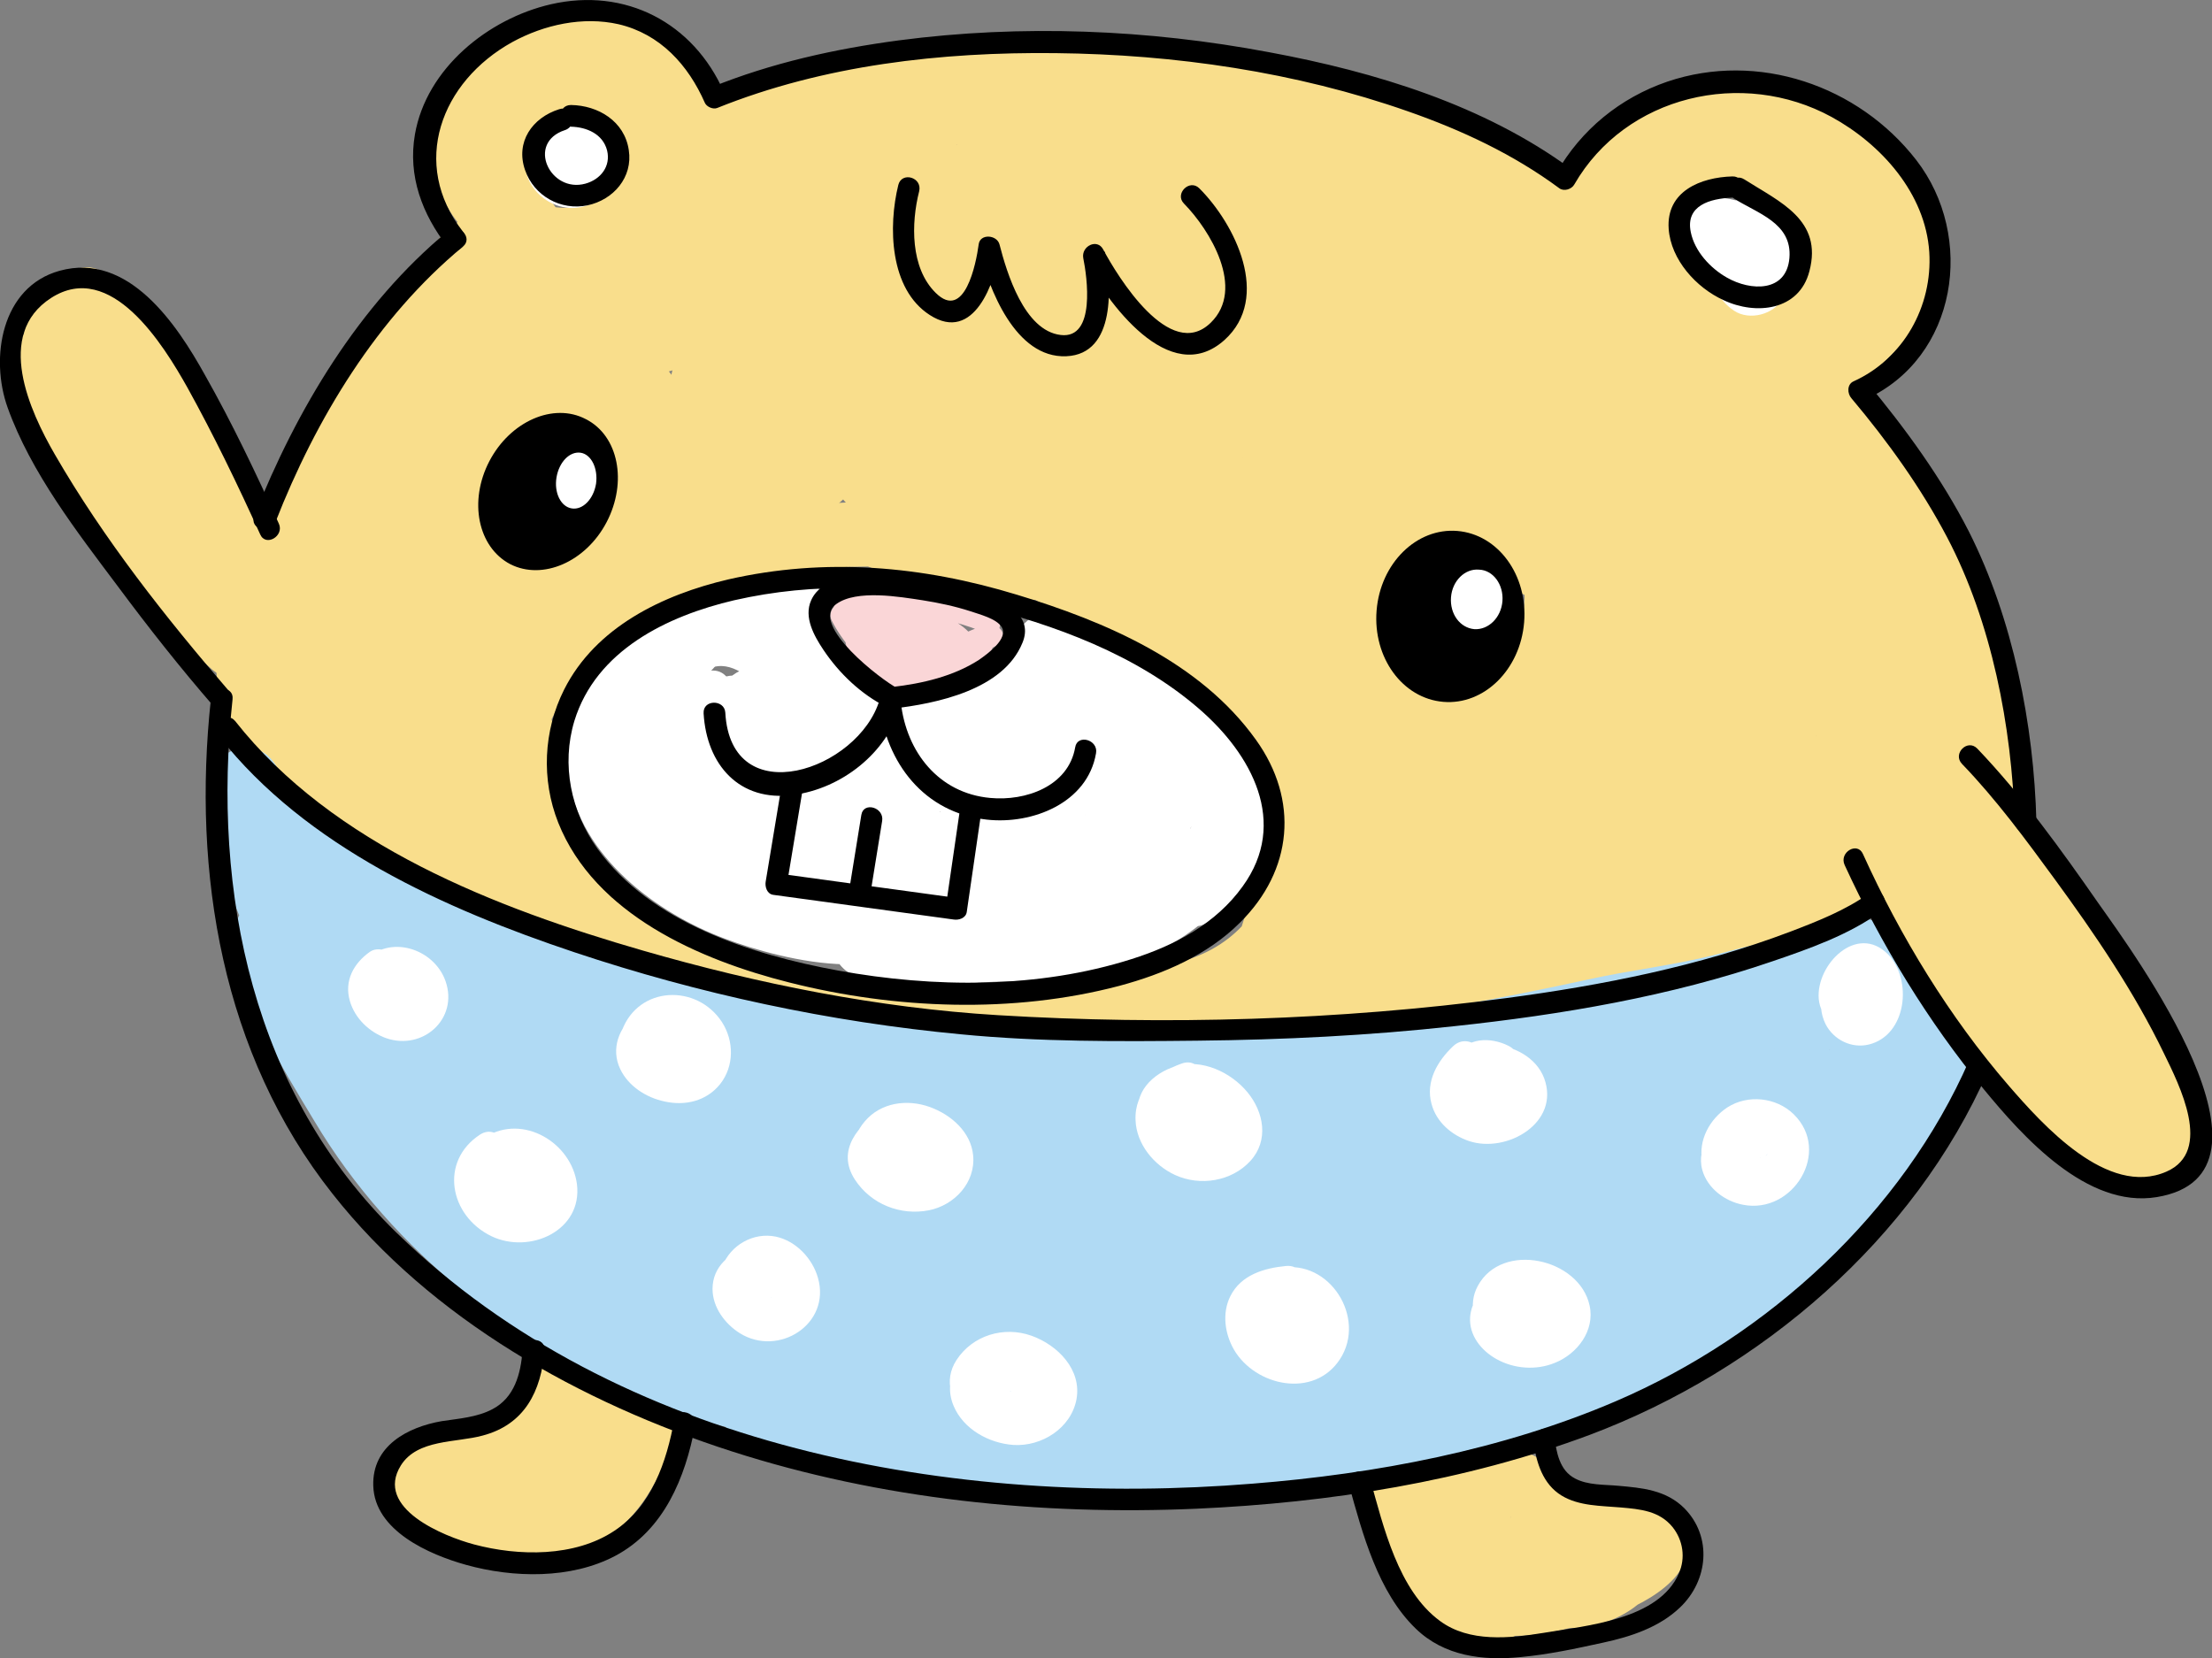 <?xml version="1.0" encoding="utf-8"?>
<!-- Generator: Adobe Illustrator 19.1.0, SVG Export Plug-In . SVG Version: 6.00 Build 0)  -->
<svg version="1.0" id="Layer_1" xmlns="http://www.w3.org/2000/svg" xmlns:xlink="http://www.w3.org/1999/xlink" x="0px" y="0px"
	 viewBox="0 0 520.3 390.1" style="enable-background:new 0 0 520.3 390.1;" xml:space="preserve">
<rect x="0" y="0" width="520.3" height="390.1" fill="#808080" stroke="none"/>
<style type="text/css">
	.st0{fill:#E1F4FD;}
	.st1{fill:#F2D8E0;}
	.st2{fill:#DFF0E3;}
	.st3{opacity:0.85;}
	.st4{opacity:0.3;fill:#FFFFFF;}
	.st5{opacity:0.3;fill:#F2D8E0;}
	.st6{fill:#FFFFFF;}
	.st7{opacity:0.3;fill:#DFF0E3;}
	.st8{opacity:0.4;fill:#FFFFFF;}
	.st9{opacity:0.3;fill:#E1F4FD;}
	.st10{fill:#F8DE8D;}
	.st11{fill:#BADAF3;}
	.st12{fill:#231F20;}
	.st13{fill:#010101;}
	.st14{fill:none;stroke:#010101;stroke-width:6.518;stroke-miterlimit:10;}
	.st15{fill:none;stroke:#FFFFFF;stroke-width:6.044;stroke-miterlimit:10;}
	.st16{fill:#FAD6D7;}
	.st17{fill:#FFFEFE;}
	.st18{fill:#C2DE9F;}
	.st19{fill:#FCD6D6;}
	.st20{fill:#FEE777;}
	.st21{fill:#FAA958;}
	.st22{fill:#BADB93;}
	.st23{fill:#F9DE8C;}
	.st24{fill:#B0DAF4;}
	.st25{fill:#9C6026;}
	.st26{fill:#CB8F62;}
	.st27{fill:#714C1E;}
	.st28{fill:#9C9DCE;}
	.st29{fill:#FFC214;}
	.st30{fill:#DEE682;}
	.st31{fill:#F3DAB1;}
	.st32{fill:#F6B4C9;}
	.st33{fill:#FEC470;}
	.st34{fill:#FDC17E;}
	.st35{fill:#724F1F;}
	.st36{fill:#D22030;}
	.st37{fill:#00AFAC;}
	.st38{fill:#18A6DF;}
	.st39{fill:#FEDD10;}
	.st40{fill:#E74782;}
	.st41{fill:#FBD0D8;}
	.st42{fill:none;stroke:#000000;stroke-width:1.766;stroke-miterlimit:10;}
	.st43{fill:#672F12;}
	.st44{fill:#F58C8E;}
	.st45{fill:#E8B674;}
	.st46{fill:#FFD89F;}
	.st47{fill:#FFEDB3;}
	.st48{fill:#5EB2E3;}
	.st49{fill:#7DB2E0;}
	.st50{fill:#F19C9D;}
	.st51{fill:#593712;}
	.st52{fill:none;stroke:#E7EFD6;stroke-width:0.425;stroke-miterlimit:10;}
	.st53{fill:#D86464;}
	.st54{fill:#FEEBB1;}
	.st55{fill:#F8A95A;}
	.st56{fill:none;stroke:#010101;stroke-width:8.051;stroke-linecap:round;stroke-linejoin:round;stroke-miterlimit:10;}
	.st57{fill:#95D4D1;}
	.st58{fill:#F6DD8C;}
	.st59{fill:#B0D9F4;}
	.st60{fill:#FFC118;}
</style>
<g>
	<g>
		<g>
			<g>
				<path class="st23" d="M26.3,118.6c7.5,10.1,13.4,21.6,23.1,30c3.3,2.9,9.9,3.3,12-1.5c5.4-12.5-1.4-24.3-9.1-34.1
					c-7.3-9.2-16-17.1-24.9-24.7c-3.8-3.3-11.9-2.9-12.8,3.4c-1.6,11.9,5.8,23.2,12.5,32.4c6.9,9.4,14.7,19.3,24.5,25.8
					c4,2.7,10.2,0.1,11.2-4.6c3.2-13.9-6.2-27.6-14.8-37.6c-8.7-10.2-20.8-21.1-34.3-24.2c-5.1-1.2-9.3,2.3-9.7,7.4
					c-1,13.2,9.5,24.3,17.5,33.5c9.6,10.9,17.3,23.6,28.4,33.1c6.2,5.3,17.1-1.6,12-9.3C55.4,138,47.2,129,39.8,119.5
					c-7.3-9.4-15.4-19.9-18.3-31.7c-0.6-2.3-0.8-4.5-0.7-6.8c0-1,0.4-0.5,0.1-1.1c0.3-0.9,0.2-0.8-0.2,0.3c-1.1,1.7-2.7,2.6-4.7,2.6
					c-1,0.1-1.1-0.7-1.7-0.4c0.6-0.2,0.9,0.6,1,0.6c1.4,1.2,2.7,2.6,3.9,4c4.5,5.2,8.3,11.3,12.2,17.2c5.4,8.2,17.9,1,13.2-7.7
					c-2.4-4.5-5.8-8.5-7.2-13.5c-3.7,2.9-7.5,5.8-11.2,8.6c9.2,5.1,14.2,16.6,18.4,25.7c4.9,10.6,8.9,21.8,14.6,32
					c4.8,8.7,17.4,1.1,13.2-7.7c-10.8-22.4-20.6-45.7-35.7-65.6c-2.5-3.3-6.6-5-10.5-2.7c-3.3,1.9-5.2,7.2-2.7,10.5
					c15.1,19.9,24.9,43.2,35.7,65.6c4.4-2.6,8.8-5.1,13.2-7.7c-6.1-11-10.2-23.1-15.7-34.5c-5.2-10.8-11.8-22.8-22.8-28.8
					c-5.7-3.1-13.2,2.1-11.2,8.6c1.9,6.3,5.7,11.4,8.8,17.1c4.4-2.6,8.8-5.1,13.2-7.7c-4-6.1-8.1-12.2-12.6-17.9
					c-4.3-5.4-10.9-13-18.7-10.7C3,70.8,5,85.8,7.2,93.5c3.4,11.7,10.6,22.2,17.9,31.8c7.8,10.3,16.7,19.8,23.8,30.5
					c4-3.1,8-6.2,12-9.3c-10.2-8.7-17.2-20.1-25.8-30.2c-5.9-6.8-16.4-15.7-15.6-25.6c-3.2,2.5-6.5,4.9-9.7,7.4
					c10,2.3,19,10.9,25.8,18.4c3.9,4.3,7.3,8.9,9.9,14.1c1,2,1.8,4.1,2.4,6.3c0.4,1.7,0.4,3.4,0.2,4.3c3.7-1.5,7.5-3,11.2-4.6
					c-1.1-0.7-1.6-1.1-3.2-2.6c-1.8-1.6-3.4-3.3-5.1-5c-3.5-3.7-6.9-7.7-10-11.8c-3.2-4.3-6.2-8.8-8.7-13.5
					c-0.9-1.8-1.7-3.5-2.3-5.5c-0.2-0.8-0.4-1.6-0.6-2.4c0.4,1.6,0.2-2.4-0.1-0.2c-4.3,1.1-8.5,2.3-12.8,3.4
					c7.3,6.3,14.5,12.7,20.9,19.9c3.3,3.7,6.3,7.6,8.6,12c0.9,1.8,1.8,3.7,2.1,5.7c-0.1-0.6,0.1,1.5,0.1,1.5c0,0.5-0.2,1.3-0.1,1.1
					c4-0.5,8-1,12-1.5c-8.7-7.5-14-17.8-20.7-26.9c-2.5-3.4-6.6-4.9-10.5-2.7C25.7,110.1,23.8,115.3,26.3,118.6L26.3,118.6z"/>
			</g>
		</g>
		<g>
			<g>
				<path class="st23" d="M78.9,136.5c3.4-10,7-21.2,14.8-28.7c-4-3.1-8-6.2-12-9.3c-5.7,9.5-8.7,21-15.6,29.8
					c4.4,1.8,8.7,3.6,13.1,5.4c-0.4-6.1,2-11.8,3.4-17.6c2-8.2-9.7-13.7-14-5.9c-9,16.3-23.7,39.3-15.2,58.5
					c4.4,9.9,15.8,16.7,24.9,21.7c10.5,5.9,21.7,10.5,32.3,16.2c8.7,4.7,16.4-8.5,7.7-13.2c-9.3-5-18.9-9.1-28.2-14
					c-7.3-3.8-18.5-8.9-22.6-16.5c-3.4-6.3,0.1-15.3,2.4-21.4c3.1-8.2,7.6-15.9,11.8-23.6c-4.7-2-9.3-3.9-14-5.9
					c-1.7,7.2-4.4,14.2-3.9,21.7c0.4,5.8,8.6,11.1,13.1,5.4c7.8-10,11.5-22.1,18-32.9c4.5-7.6-5.8-15.2-12-9.3
					c-9.8,9.3-14.5,22.9-18.7,35.4C61,141.8,75.8,145.8,78.9,136.5L78.9,136.5z"/>
			</g>
		</g>
		<g>
			<g>
				<path class="st23" d="M91.6,144.2c0.3-4.9-0.8-10.7-5.4-13.4c-5.6-3.3-11.1,0.4-14.2,5.2c-5.1,7.9-7.9,19.3-6.9,28.6
					c0.7,6.9,10.4,11.2,14.3,3.9c3.4-6.6,5.1-14.6,6.6-21.8c1.4-6.8,4.5-17.9-1.4-23.5c-9-8.6-16.9,4.2-19.6,11.4
					c-2.7,7-5.4,15.5-4.4,23.1c0.8,5.4,7.3,6.3,11.2,4.6c10.1-4.4,13-16.2,16.9-25.5c-5-0.7-10-1.4-15-2
					c-0.9,13.3-7.4,32.6,3.7,43.5c2.8,2.8,8,3.1,10.8,0c4.5-5.1,5.2-11.4,5.6-17.9c0.6-7.7,1.2-15.4,1.2-23.2c0-8.5-13-10.6-15-2
					c-2.2,9.6-2.2,20.1-1.5,29.9c0.6,7.6,2.1,20.3,12.4,20.1c16.5-0.4,11.5-29.7,11.8-40c-5.1,0-10.2,0-15.3,0c0,9.6-0.3,19,1,28.5
					c1,7.7,3.5,19.8,13.4,20.1c17.7,0.6,11.8-28.7,11.1-39c-0.7-9.8-15-9.9-15.3,0c-0.3,7.7,0,15.4,1.1,23.1
					c1,7.3,3.2,17.2,11.6,19.3c3.2,0.8,7-0.5,8.6-3.5c5.2-9.5,1.1-21,5.1-31c-4.9,0-9.8,0-14.8,0c1,6.8-0.3,13.7,1,20.6
					c1.3,7.4,13.3,7.3,14.8,0c2.6-13.4,10-24.6,19.1-34.5c7.6-8.3,19-16.1,20.1-28.2c0.6-7-8.6-9.6-13.1-5.4
					c-4.5,4.2-8.5,9-12.8,13.4c-3.1,3.1-8.3,8.5-13.1,8.2c-0.1,0,0.6,0.1,0.8,0.2c-0.4-0.3-0.9-1.3-1.2-1.8
					c-1.8-2.7-3.6-5.4-4.9-8.4c-2.2-4.9-2.6-10.2-1.3-15.3c2.1-8.1,8.4-18.7,17.8-19c8.7-0.3,12.7,9.3,12.7,16.7
					c0,5.6-2.5,10.8-6.3,14.8c-2.1,2.1-4.9,4.7-7.8,5.1c-4.1,0.5-7.5-1-11.7,0.1c-9.5,2.6-5.5,17.4,4.1,14.8c2-0.5,4.1,0.1,6.1,0.3
					c2.5,0.2,5.1,0,7.5-0.8c4.3-1.4,8.4-4.6,11.7-7.6c6.3-6,10.6-14.1,11.6-22.8c1.6-14.3-5.9-31.4-20.9-35.1
					c-16.8-4.1-31.1,8.7-37.2,23.2c-3.3,7.8-4.3,16.1-2.5,24.5c1.6,7.6,6.3,17,12,22.4c7.1,6.8,17.9,3.5,25-1.5
					c8.3-5.7,14.2-13.9,21.5-20.7c-4.4-1.8-8.7-3.6-13.1-5.4c-0.3,3.3-5.7,7.4-7.9,9.5c-4.7,4.5-9.2,9.3-13.3,14.3
					c-8.3,10.2-14.9,21.8-17.4,34.8c4.9,0,9.8,0,14.8,0c-1.2-6.8,0-13.8-1-20.6c-0.5-3.3-4.3-5.6-7.4-5.6c-3.6,0-6.1,2.5-7.4,5.6
					c-1.9,4.7-2.5,9.7-2.7,14.7c-0.2,3.6,0.9,9.5-0.9,12.6c2.9-1.2,5.8-2.3,8.6-3.5c0.4,0.1,1.9,0.8,1.3,0.8c0,0,0,0.6-0.1-0.4
					c-0.1-0.7-0.4-1-0.8-2.5c-0.8-2.9-1.1-5.9-1.4-8.8c-0.5-5.5-0.5-11.1-0.3-16.7c-5.1,0-10.2,0-15.3,0c0.3,4.9,1,9.7,1.3,14.5
					c0.1,3,0.3,6-0.1,9c0,0.1-0.6,1.4-0.6,2.4c0-0.8-0.1-0.2,0.2-0.4c2.6-1.8,2.1-1.7,6.2-1.1c1.4,0.2,1,1.6,0.4-0.2
					c-0.1-0.5-0.7-2.4-0.9-3.4c-0.6-2.6-0.9-5.2-1.1-7.9c-0.6-7.5-0.4-15.1-0.3-22.6c0.1-9.9-15-9.8-15.3,0c-0.2,4.7,0.2,9.3,0.2,14
					c0,3,0,6.1-0.4,9.2c-0.1,1-0.2,1.2-0.5,2.7c-0.3,1.4-0.4,0.8,0.3,0.3c2.6-1.9,4.7-0.6,7.5,0.2c1.1,0.3-0.1,0.9,0.2,0.1
					c-0.2,0.6,0.1,0.1-0.1-0.7c-0.1-0.6-0.3-1.2-0.4-1.8c-0.5-2.5-0.6-5.3-0.7-8c-0.2-7.2-0.5-14.8,1.1-21.9c-5-0.7-10-1.4-15-2
					c0,6.7-0.4,13.3-1,19.9c-0.2,2.5,0.4,8.4-1.4,10.4c3.6,0,7.2,0,10.8,0c-2.6-2.6-1.7-9-1.5-12.4c0.3-6.8,1.9-13.5,2.3-20.3
					c0.2-3.8-3.1-7.1-6.6-7.5c-4.1-0.5-6.9,1.9-8.4,5.5c-2.3,5.6-3.8,13.7-9.8,16.3c3.7,1.5,7.5,3,11.2,4.6c0.4,2.6,0.3-0.2,0.3,0.2
					c-0.1,0.4,0.4-2.1,0.5-2.8c0.6-3.1,1.4-6.1,2.4-9.1c0.8-2.6,1.5-4.4,2.8-6.7c0.8-1.4,0.1-0.4,0.2-0.4c0.1-0.1,0.3-0.3,0.4-0.4
					c-0.7,0.4-1.5,0.8-2.2,1.2c-3.7,0.3-6-0.8-7-3.4c-0.2-0.6-0.3-0.7-0.2-0.3c0,0,0-1.3,0,0c0,5.3-1.2,10.3-2.5,15.8
					c-0.7,3-1.6,6-2.5,8.9c-0.3,1.1-0.7,2.1-1.1,3.2c-0.7,2.1,0.4-0.6-0.3,0.8c4.8,1.3,9.5,2.6,14.3,3.9c-0.4-3.9,0-7.6,1-11.4
					c0.5-2.1,1.9-8.5,3.8-9.4c-1.3,0.3-2.6,0.7-3.9,1c0.2,0,0.5,0,0.7,0c-1.3-0.3-2.6-0.7-3.9-1c-3.2-2-1.7-3.8-1.9,0.4
					C75.7,154,91,154,91.6,144.2L91.6,144.2z"/>
			</g>
		</g>
		<g>
			<g>
				<path class="st23" d="M132.1,101c2.5-0.8,3.6-1.3,5.8,0c0.6,0.4,4.4,3.4,4.6,4c-1-4.6-1.5,1.3-1.5,2c-0.1,4,0.8,7.7-0.5,11.6
					c-1.4,4.1-3,7.5-3.6,11.9c-0.5,4.1,3.9,7.7,7.7,7.7c4.6,0,7.1-3.5,7.7-7.7c0.4-2.7,2.2-5.3,3.1-7.8c0.9-2.7,1.3-5.6,1.4-8.4
					c0.1-5.5,0.9-13.2-1.9-18.1c-2.1-3.7-7-7.5-10.7-9.4c-5.1-2.6-10.5-2.2-15.8-0.5C118.6,89.2,122.7,103.9,132.1,101L132.1,101z"
					/>
			</g>
		</g>
		<g>
			<g>
				<path class="st23" d="M90.6,117.6c2.1-7.6,4.5-15.1,8-22.3c3.5-7.2,8.8-13.1,12.9-19.9c5.1-8.7-7.5-15.5-13.2-7.7
					c-10.5,14.2-23,26.8-28.7,43.9c-3.2,9.4,11.3,13.1,14.8,4.1c4.2-11.2,10.3-21.4,17.2-31.1c2.8-3.9,5.5-7.8,8.1-11.8
					c2.1-3.2,4.7-7.9,8.5-9.4c3.8-1.5,6.5-5.1,5.3-9.4c-1-3.7-5.5-6.9-9.4-5.3C102.3,53.2,97.3,64.5,90.3,74
					c-8.6,11.7-15.7,24-20.8,37.6c4.9,1.4,9.8,2.7,14.8,4.1c5.2-15.5,17.7-27.3,27.2-40.2c-4.4-2.6-8.8-5.1-13.2-7.7
					c-4.3,7.4-10,13.7-13.6,21.5c-3.7,7.8-6.5,16-8.8,24.3C73.2,123,88,127.1,90.6,117.6L90.6,117.6z"/>
			</g>
		</g>
		<g>
			<g>
				<path class="st23" d="M27.8,68.3c-0.3-0.2-1.7-1.4-0.6-0.4c-1-0.9,0,0.2,0.2,0.8c-3.7,2.9-7.5,5.8-11.2,8.6
					c1.5,1-0.9-1.1,0.2,0.2c0.1,0.1,0.3,0.3,0.4,0.4c0.4,0.5,0.5,0.5,0.1,0c-0.3-1.2-0.1,0.4,0.2,0.4c-0.5-0.1-0.5-1.7-0.2-0.2
					c-0.1-0.4-0.1-0.8-0.2-1.2c0,0.6,0,0.5,0.1-0.2c0.3-1,0.5-1.9,1.3-2.6c-1,1,1.5-0.7,0.1-0.1c1.2-0.6,0.6-0.2-0.3,0
					c-3.9,1-6.6,5.5-5.3,9.4c1.3,4,5.3,6.4,9.4,5.3c5.5-1.4,10.2-5.8,10.1-11.8c-0.1-5.6-3.7-9.9-8-12.9c-5.3-3.7-13.5,2.5-11.2,8.6
					c1.4,3.9,3.9,6.6,7.4,8.7c3.4,2.1,8.6,0.9,10.5-2.7C32.5,75.1,31.4,70.6,27.8,68.3L27.8,68.3z"/>
			</g>
		</g>
		<g>
			<g>
				<path class="st23" d="M1.7,83.4c-0.3,0.9-0.5,1.8-0.6,2.7C0.8,88,0.5,90,1.2,91.8C1.5,92.4,1.7,93,2,93.6c0.5,0.9,1.1,1.6,2,2.1
					c1.3,1,3,1.7,4.6,1.6c1.4-0.1,2.7-0.4,3.9-1c1.6-0.8,3.1-2.8,3.5-4.6c0.2-0.9,0.4-1.8,0.8-2.6c-0.3,0.6-0.5,1.2-0.8,1.8
					c0.1-0.3,0.3-0.5,0.4-0.8c2.1-3.4,0.8-8.6-2.7-10.5c-3.8-2-8.2-0.9-10.5,2.7c-1,1.5-1.6,3.4-2,5.2c4.9,0,9.8,0,14.8,0
					c-0.1-0.2-0.1-0.4-0.2-0.6c0.1,0.7,0.2,1.4,0.3,2c0-0.3,0-0.7,0-1c-0.1,0.7-0.2,1.4-0.3,2c0.1-0.9,0.4-1.8,0.6-2.7
					c0.5-1.9,0.2-4.2-0.8-5.9c-0.9-1.6-2.7-3.1-4.6-3.5C7.1,77.1,2.9,79.2,1.7,83.4L1.7,83.4z"/>
			</g>
		</g>
		<g>
			<g>
				<path class="st23" d="M119.9,6.6c-13.6,7-21.4,22.4-16.6,37.7c4.5,14.4,24.4,24.2,38.4,17.9c13-5.8,25.1-21.3,17.1-35.5
					c-6.7-12-24.5-19.6-37-12.5c-6.6,3.7-11.5,10.9-12.7,18.4c-1.6,10.1,4,17.1,9.2,25c5.4,8.2,18.6,0.6,13.2-7.7
					c-2.7-4.1-7.9-9-7.4-14.3c0.3-3.6,3.3-7.9,6.9-8.8c5.8-1.5,18.6,6.1,14.3,12.9c-2.1,3.3-7,8.1-10.9,9
					c-4.4,0.9-10.5-1.7-13.6-4.7c-4.1-3.9-4-10.1-2.2-15.2c1.6-4.6,4.9-6.8,9.1-9C136.4,15.3,128.6,2.1,119.9,6.6L119.9,6.6z"/>
			</g>
		</g>
		<g>
			<g>
				<path class="st23" d="M133.9,18.2c11.2-7.9,20.4,11.9,20.9,20.5c0.5,7.5-2.3,13.7-7.7,18.9c-4.5,4.4-11.8,4.8-17.9,3.9
					c-3.4-0.5-6.3-2.5-9.9-2.3c-4,0.1-7.6,2.1-10.5,4.9c-5.1,4.9-8.4,11.8-11.3,18.1c-7.7,16.7-13.1,34.3-19.3,51.5
					c-3.1,8.7,9.3,12.5,14,5.9c1.2-1.7,2-3.7,2.9-5.6c0.5-1.1,1.1-2.2,1.7-3.2c1.4-2.6,0.5,0.2-1.7,0.6c-1.4,0-2.7,0-4.1,0
					c-1.1-0.2-3.1-4-3.3-2.5c-0.1,0.4,0.5,1.7,0.5,2c0.2,1.1,0.2,2.2,0.2,3.3c0.2,3.6,0.3,7.3,1.4,10.8c1,3.1,2.6,5.9,5.1,8
					c2.3,1.9,5.1,2.7,7.6,4.3c4.2,2.7,7.8,6.1,13,5.8c7.4-0.5,10.3-7.8,7.4-14c-1.7-3.7-4.7-6.6-7.3-9.7c-3.1-3.6-4.5-8.2-4.9-12.9
					c-1.1-13.2,3.7-25.8,11.6-36.2c0.9-1.2,3.1-2.7,3.6-4.1c0.7-1.9,0.6,0.1-0.1-0.3c-1.4-0.8-1.9-0.1-0.2,0.3
					c4.2,1,7.7-0.1,11.9-0.7c7.9-1.1,16.1,5.4,23.4,0.2c8-5.6,0.4-18.9-7.7-13.2c1.6,0.2,1.6,0.2,0-0.2c-0.4-0.1-0.8-0.2-1.2-0.3
					c-1.8-0.4-3.6-0.7-5.3-1c-3.5-0.6-6.9-1.2-10.5-0.7c-2.8,0.4-5.1,1.1-7.8,0.9c-2.6-0.2-4.8-0.6-7.4,0.3c-6,2-10.4,8.9-13.8,13.9
					c-3.6,5.4-6.7,11.2-8.7,17.4c-3.5,10.7-4.7,23.4-1.2,34.3c1.6,4.9,4,9.1,7.3,12.9c1,1.1,2.1,2.2,3,3.4c0.5,0.6,0.6,1,1.2,1.7
					c1.3,1.4-0.1,0.8,0-0.6c0.3-1.3,0.7-2.6,1-3.9c0.2-0.3,0.4-0.6,0.7-0.9c1.1-0.7,2.3-1.3,3.4-2c1.7-0.7,3.8,1.6,1-0.4
					c-1.2-0.9-2.5-1.7-3.7-2.5c-1.7-1.2-6.1-2.8-6.7-3.6c-1.5-2-0.9-6.7-1.1-9c-0.3-3.3-0.6-6.7-2.1-9.7c-3-6.4-10.5-8.2-15.5-2.9
					c-3.3,3.5-4.3,8.4-7,12.3c4.7,2,9.3,3.9,14,5.9c5.5-15.4,10.2-31.2,17-46.2c2.3-5.1,4.9-12.5,9.3-16.2c0.2-0.2,1.2-0.9,0.8-0.9
					c0.1,0,3.1,1.2,3.8,1.4c3.4,1,6.7,0.9,10.2,0.9c6.7,0,13.3-0.3,19-4.2c5.6-3.9,10.6-9.6,13.5-15.7c5.9-12.3,4.6-28.6-3.1-39.9
					c-8-11.9-23.7-21.4-37.2-11.9C118.2,10.6,125.8,23.8,133.9,18.2L133.9,18.2z"/>
			</g>
		</g>
		<g>
			<g>
				<path class="st23" d="M175.5,37.6c6.5-3.4,13.5-5.5,20.6-6.9c5.5-1.1,11-2.7,16.6-3.2c3.8-0.3,10-0.8,11.8,3.5
					c1.6,3.8,0.1,9.3-0.9,13c-2.9,11.3-7.9,22.5-13.7,32.7c-6.9,12-15.3,24.4-26.1,33.3c-5.3,4.4-11.4,7.2-17.8,9.5
					c-8.3,3-16.2,7-24,11.1c2.6,4.4,5.1,8.8,7.7,13.2c17.8-9.5,32.1-23.9,43.6-40.3c6.7-9.6,13-19.5,19.1-29.5
					c5.6-9.1,11.4-18.1,15.7-27.9c2.7-6.1,6.9-15.6,3.2-22.1c-4-7.2-12.6-4.8-17.6-0.5c-8.9,7.8-14.8,19.7-21,29.7
					c-6.5,10.5-12.8,21-18.4,31.9c-5.9,11.6-11.5,23.4-17.8,34.8c4.7,2,9.3,3.9,14,5.9c5.9-16.7,12.4-33.2,20.1-49.2
					c6.4-13.1,11.7-28.7,22.1-39.3c5-5,0-15.8-7.4-12.8c-6.3,2.6-10.7,7.5-15.2,12.5c-5.2,5.7-9.8,11.9-13.7,18.6
					c-8.5,14.4-14.5,30.4-21.6,45.6c4.7,2,9.3,3.9,14,5.9c4-12.4,5.9-25.4,10-37.9c2-6,3.9-12.1,6.2-18c2.1-5.5,6-10.4,6.4-16.3
					c0.4-4.8-5.2-8.9-9.7-7.4c-8,2.7-13,9.2-17.2,16.2c-2.3,3.8-4.5,7.8-6.6,11.7c-1.2,2.3-2.4,4.6-3.7,6.9c-0.5,0.9-2.1,3.8-2,3.8
					c3.8,2.2,7.7,4.4,11.5,6.6c0.5-3.9,3.8-8.2,5.7-11.6c2.5-4.4,5.1-8.7,8.6-12.4c3.1-3.4,6.5-6,11-7.2c5-1.3,10.2-1.4,15.2-2.3
					c-2-4.7-3.9-9.3-5.9-14c-3.7,2.8-8.3,3.7-11.3,7.5c-2.6,3.3-3.1,7.6,0,10.8c2.6,2.7,8.3,3.2,10.8,0c2-2.5,5.6-3.2,8.2-5.1
					c6.9-5.3,3-15.5-5.9-14c-6,1-12.3,1.1-18.1,3.2c-6.2,2.2-11.6,6.5-15.9,11.4c-4.4,5-7.9,10.6-11.1,16.4
					c-3.1,5.6-5.9,10.8-6.6,17.2c-0.7,5.5,7.1,9.9,11.5,6.6c6.8-5,9.9-13.9,13.9-21c2.6-4.7,6.4-14.2,12-16.1
					c-3.2-2.5-6.5-4.9-9.7-7.4c-0.1,1.1-2.5,4.3-3.1,5.6c-1.2,2.7-2.3,5.5-3.4,8.3c-2.2,6-4.2,12.1-6.2,18.1
					c-3.8,11.9-5.6,24.3-9.4,36.1c-2.6,8.1,10.3,13.8,14,5.9c6.4-13.6,12.1-27.7,19.1-41.1c3-5.6,6.4-11.1,10.5-16.1
					c2.2-2.7,4.5-5.1,6.9-7.6c1.3-1.4,3.1-4.1,4.9-4.8c-2.5-4.3-5-8.5-7.4-12.8c-11.5,11.6-17.5,27.9-24.5,42.4
					c-8.3,17.1-15.4,34.9-21.7,52.8c-2.9,8.2,9.9,13.4,14,5.9c9.2-16.8,17-34.4,26.7-51c6.6-11.3,13.4-22.7,20.8-33.5
					c1.3-1.8,2.5-3.7,4-5.3c0.7-0.8,1.4-1.6,2.2-2.3c0.9-0.9,1.6-1.3,1.6-1.3c0,0.3-2.1,0.4-1.9,0.5c-1.4-0.4-4.9-5.8-5.8-4.8
					c-0.4,0.4-0.5,2.5-0.6,3.1c-0.9,3.3-2.2,6.5-3.7,9.5c-8.3,17.1-19.5,33.1-29.9,48.9c-10.6,16.1-23.9,30.1-41.1,39.3
					c-8.7,4.6-1,17.8,7.7,13.2c7.9-4.2,15.8-7.8,24.2-11c7.4-2.8,14.1-6.6,20.2-11.6c12.5-10.2,22.5-25.1,30.2-39.1
					c10.2-18.6,31.6-66-4.8-69.9c-7.9-0.8-16,1.2-23.6,2.9c-9.8,2.2-19.2,4.5-28.2,9.3C159,29,166.8,42.2,175.5,37.6L175.5,37.6z"/>
			</g>
		</g>
		<g>
			<g>
				<path class="st23" d="M144,149.9c4.5-1.3,8.5-3.7,12.8-5.3c4.6-1.7,9.2-3.2,13.8-5c10.2-3.9,20.3-6.2,31.3-6.3
					c5.3-0.1,10.8-0.2,16.1,0.5c4.2,0.5,8.1,2,12.2,2.9c2.6,0.5,5.2,0.8,7.8,1.4c0.4,0.1,3.7,1.2,3.8,1c0,0-3.9-3.5-0.6-0.2
					c1.1-4.3,2.3-8.5,3.4-12.8c-2.1,0.3-5.3-1.4-7.4-2c-3.1-0.9-6.3-1.2-9.5-1.8c-6.2-1-13-1.6-18.9-3.8c-0.7,5-1.4,10-2,15
					c10.4-1,21.5,1.6,31.2,5.1c4.9,1.7,8.6,4.3,12.7,7.4c4.4,3.3,9.9,4.5,14.7,7c10.1,5.1,20.7,11.7,31.8,14.1
					c4.3,0.9,8.8,1,12.2-2.2c3-2.8,3.9-7.2,5.5-10.9c3.4-8,8.2-15.7,14.4-21.8c5.3-5.1,13.2-10,20.5-6.2c8.6,4.4,10.1,12.3,7.9,21.1
					c-1.6,6.5-6.9,18.7-15.6,17c-4.5-0.9-8.5-5.6-11.2-9c1,1.3,0,0-0.2-0.4c-0.6-0.8-1.1-1.7-1.6-2.5c-0.9-1.4-1.6-2.9-2.4-4.4
					c-1.4-2.8-2.7-6.3-3.1-9.2c-0.2-1.4,0.2-2.7,0-3.3c0.2,0.7,0.3-0.4,0.1-0.2c-0.4,0.5-1.2,0.6,0.4,0.1c9.4-2.8,5.4-17.6-4.1-14.8
					c-20.9,6.2-9.7,33.5-0.4,45.1c7.3,9.1,18.7,17,30.8,12.9c12-4.1,19.4-16,22.1-27.9c2.8-12,1.2-24.8-8.7-33.1
					c-9.7-8-20.9-10.3-32.6-5c-10.7,4.9-18.8,14.5-24.8,24.4c-2.7,4.6-4.9,9.4-6.9,14.4c-0.2,0.6-1.5,2.8-1.4,3.5c0,0,0-0.1,0-0.1
					c3.8-1.2,4.8-1.9,3-2.1c-0.5-0.6-4-1.1-4.8-1.4c-2-0.7-3.9-1.6-5.8-2.5c-7.3-3.4-14.4-7.4-21.8-10.7c-3.1-1.4-6.6-2.2-9.4-4.1
					c-2.9-2-5.4-4.4-8.6-6c-12.7-6.6-29.9-10.7-44.2-9.4c-8.7,0.8-10.3,11.9-2,15c7,2.6,15,3.1,22.3,4.3c7.4,1.2,13.9,4.3,21.6,3.3
					c5.9-0.8,7-9.1,3.4-12.8c2.2,2.3-1.8-1.8-2.4-2.1c-1.3-0.8-2.8-1.3-4.2-1.8c-3-1-6.3-1.5-9.4-2c-4.3-0.7-8.3-2.2-12.6-3
					c-5.8-1.1-11.8-1.2-17.7-1.2c-12-0.1-23.6,1.4-35,5.3c-5.3,1.8-10.4,4-15.7,5.7c-5.2,1.7-9.9,4.6-15.2,6.1
					C130.5,137.8,134.5,152.6,144,149.9L144,149.9z"/>
			</g>
		</g>
		<g>
			<g>
				<path class="st23" d="M342.6,130.5c7.3,0.6,11,8.1,17.9,10.2c9.5,2.8,13.5-12,4.1-14.8c0.8,0.2-0.5-0.3-0.7-0.5
					c-0.8-0.6-1.4-1.3-2.1-1.9c-1.7-1.5-3.5-2.9-5.5-4.1c-4.3-2.5-8.6-3.9-13.6-4.2c-4.1-0.3-7.7,3.7-7.7,7.7
					C335,127.2,338.5,130.1,342.6,130.5L342.6,130.5z"/>
			</g>
		</g>
		<g>
			<g>
				<path class="st23" d="M325.9,117.7c-8.1,5.8-21.4,15.2-13.9,26.7c4.2,6.4,13.9,3.8,14.3-3.9c0,0.1-0.1,0.1-0.1,0.2
					c4.6-8.7-8.6-16.5-13.2-7.7c-1.3,2.5-1.9,4.7-2,7.5c4.8-1.3,9.5-2.6,14.3-3.9c-0.5-0.8-0.5-0.8-0.1,0.1c0.2,0.6,0.1,1.1-0.1,1.7
					c0.2-1.2-0.8,0.6,0.2-0.5c1.5-1.6-1.1,1.1,0.5-0.7c0.6-0.7,1.2-1.3,1.9-1.9c2-1.8,3.3-2.6,6-4.5c3.3-2.4,5-6.7,2.7-10.5
					C334.4,117.1,329.2,115.2,325.9,117.7L325.9,117.7z"/>
			</g>
		</g>
		<g>
			<g>
				<path class="st23" d="M229.7,26.9c2.2-0.4,4.5-0.1,6.6-1c-2-0.3-3.9-0.5-5.9-0.8c4.5,2.1,9.1,2.3,14.1,1.9
					c6.2-0.5,12.2,0.8,18.4,0.5c3-0.1,6-0.7,9-0.4c2.6,0.3,5.3,1.3,7.9,1.8c5.7,1.1,11.5,1.7,17.3,2.6c11.3,1.7,22.2,4.1,32.4,9.5
					c5.2,2.7,10.2,5.6,15.7,7.7c5,1.9,10.5,3.1,14.7,6.6c3.1-4,6.2-8,9.3-12c-4.8-3.4-10.4-5.1-15.9-7.2c-1.6-0.6-3.2-1.2-4.7-2
					c-0.9-0.5-1.8-1.1-2.8-1.5c-0.5-0.2-1.2-1.2-0.9-0.7c-1.5,3.7-3,7.5-4.6,11.2c-1.5,0.4-1.6-0.5-0.5,0.3
					c-0.3-0.2,2.6,1.1,2.2,0.9c1,0.5,1.9,1.4,2.9,1.7c1.1,0.4,0.8,2.4-0.3-1c3,9.4,17.7,5.4,14.8-4.1c-2.5-7.8-15-15-23-12.6
					c-4.9,1.5-6.9,6.8-4.6,11.2c5.5,10.2,21,10.8,29.7,16.8c7.1,4.9,16-6.4,9.3-12c-5.1-4.2-10.6-6.7-16.8-8.9
					c-6.2-2.2-11.6-5.2-17.4-8.3c-12-6.3-24.6-9.1-37.9-11.1c-6.2-0.9-12.5-1.7-18.7-3.1c-7.2-1.7-13.5-0.8-20.7-1.1
					c-3.5-0.1-7-0.8-10.5-0.8c-2.8,0-5.5,0.5-8.2,0.5c-2.9,0-5.1-1.3-8.1-0.8c-2.1,0.3-4.4,0.6-6.6,1
					C216,13.9,220.1,28.6,229.7,26.9L229.7,26.9z"/>
			</g>
		</g>
		<g>
			<g>
				<path class="st23" d="M357.8,54.9c-4.4,16.4-1.2,35.6-10.6,50.4c3.5-0.9,7-1.8,10.5-2.7c-1.3-0.7,2.3,1.8,0.8,0.9
					c-0.3-0.2,0,0.8-0.2-0.7c-0.3-2.1-0.1,0.2-0.2-1.2c-0.1-1.1-0.1-2.3-0.1-3.4c0-4.9,0.7-9.5,1.4-14.2c1.4-9.1,4.3-19,3.4-28.3
					c-0.5-5-2.9-9.8-8.4-10.5c-5.3-0.8-8.6,3-10.5,7.4c-4.4,9.8-6.6,20.7-9,31.1c-2.4,10.4-9.2,27.1,4.8,32c4.2,1.5,7.9-1.7,9.4-5.3
					c0.1-0.3,0.3-0.7,0.4-1c1-2.4-0.2-5.7-2-7.4c-0.8-0.8-1.7-1.5-2.7-1.9c-3.8-1.7-8.2-1.1-10.5,2.7c-2,3.3-1,8.8,2.7,10.5
					c-0.1-0.2-0.3-0.3-0.4-0.5c-0.7-2.5-1.3-5-2-7.4c-0.1,0.3-0.3,0.7-0.4,1c3.1-1.8,6.3-3.6,9.4-5.3c3.5,1.2,1.9,3,2.6,1.3
					c0.3-0.8,0.3-2.3,0.5-3.2c0.5-2.2,1.3-4.4,1.8-6.6c0.9-3.5,1.6-7.1,2.4-10.6c1.3-5.4,2.7-10.7,4.3-16c0.7-2.2,1.4-4.5,2.3-6.6
					c-0.7,1.7,0.4-1.1,0.5-1c0.5-0.7,0.3-0.6-0.5,0.5c-1.2,0.8-1.5,1-0.9,0.7c-1.3,0.3-2.6,0.7-3.9,1c-0.9,0.1-2.9-1-4-1.9
					c-1.9-1.6-0.2-0.4-1.4-1.9c0.4,0.5-0.2,1.2,0.1,0.3c0.3-1.1,0,0.1,0,0.5c-0.2,2.3-0.2,4.7-0.5,7c-0.6,4.8-2,12.3-2.8,18.1
					c-1.4,9.9-5.1,27.3,5.7,33.4c3.7,2.1,8.2,0.8,10.5-2.7c10.5-16.4,7.4-36,12.2-54.1C375.1,49.5,360.4,45.4,357.8,54.9L357.8,54.9
					z"/>
			</g>
		</g>
		<g>
			<g>
				<path class="st23" d="M338.2,48.9c-6.2,5.1-6.6,13.3-7.7,20.6c-1.5,9.7-3.4,19.5-5.5,29.1c-1.8,8.5-8.4,15.2-14.2,21.3
					c-7.5,8-13.7,16.2-19.8,25.3c4.7,0.6,9.3,1.2,14,1.8c-0.6-3.5,1.2-7.5,2.3-10.7c1.4-4,2.9-8.1,4.4-12.1
					c3.5-9.1,7.8-17.9,11.9-26.8c4.2-9,8.6-18,12.5-27.1c1.8-4.2,3.1-8.1,4-12.6c0.5-2.3,1.4-8.1,2.2-9.1c-1.8,0.7-3.6,1.5-5.4,2.2
					c0.2,0,0.3,0,0.5-0.1c-1.8-0.7-3.6-1.5-5.4-2.2c-1.2-1.1,0.1-1.4-0.4-0.1c0.2-0.4-0.5,3-0.4,2.4c-0.5,2.4-1.4,4.8-2.2,7.1
					c-1.8,4.9-3.6,9.7-5.3,14.7c-2.3,6.8-4.7,13.6-7.1,20.4c-1.1,3.3-2.1,6.5-3.1,9.9c-0.6,2-1.8,6-2.4,7c2.2-1.3,4.4-2.5,6.6-3.8
					c-0.2,0-0.5,0-0.7,0c-9.8,0.1-9.9,15.4,0,15.3c8.2-0.1,9.8-9.6,11.6-16c2.3-7.9,5.2-15.6,7.9-23.4c2.2-6.3,4.4-12.6,6.7-18.9
					c2-5.2,4-11,3.5-16.6c-0.6-6.9-7.5-14.7-14.5-9.3c-5.4,4.1-6.1,12.6-7.4,18.7c-1.7,7.7-5.6,14.9-9,22
					c-3.7,7.8-7.3,15.6-10.9,23.5c-3.8,8.3-7.2,16.7-10.3,25.2c-3,8.1-5.8,15.7-4.4,24.4c1.1,7,10.7,6.8,14,1.8
					c2.8-4.2,5.4-8.6,8.5-12.6c3-3.9,6.6-7.2,10-10.9c6.2-6.8,12.9-14.2,16-23c2.8-8.2,3.6-17.5,5.2-26c0.8-4.3,1.4-8.5,2.1-12.8
					c0.4-2.8,0.7-6,3-7.9c3.2-2.6,2.7-8.1,0-10.8C345.9,45.7,341.3,46.3,338.2,48.9L338.2,48.9z"/>
			</g>
		</g>
		<g>
			<g>
				<path class="st23" d="M243,37.9c27.4,2.1,55.7,0.8,82,10.2c-1.8-3.1-3.6-6.3-5.3-9.4c-0.5,2.1-1.1,4.1-1.8,6.1
					c-0.3,0.9-0.7,1.7-1,2.6c-0.3,0.5-0.5,1.1-0.8,1.6c0.5-0.6,0.5-0.6,0-0.2c1.1-0.7,2.3-1.3,3.4-2c0.4-0.1,0.7-0.1,1.1-0.2
					c1.3,0.3,2.6,0.7,3.9,1c-3-1.4-5.2-3.4-8.5-4.4c-4.5-1.4-9.3-1.9-13.8-2.9c-9.5-2-18.9-4.2-28.3-6.6c-4.8-1.2-9.7-2.3-14.5-3.8
					c-4.4-1.3-8.5-2.9-13.1-2.1c-6.7,1.3-12.4,8.2-11.9,15.1c0.5,8.1,7.7,8.9,13.8,10c9,1.6,18,2.7,27,4.3c8.9,1.6,17.2,4.8,26,6.7
					c3.9,0.8,9.4,2.1,13.4,1.6c2.3,0.9,2,0.2-0.9-2.3c0-1.2-0.1-1-0.3,0.5c-0.5,1.4-0.9,2.6-1.6,3.9c3.5-0.9,7-1.8,10.5-2.7
					c-7.6-4.3-17.1-3.1-25.4-5c-9.6-2.2-19.1-5.2-28.6-7.9c-8.3-2.4-17.3-7.1-26.1-7.1c-4,0-7.9,1.6-10.1,5.1
					c-1.7,2.6-2,5.7-3.1,8.5c-1.1,2.9,0.7,7.3,3.5,8.6c5.9,2.9,11.9,4.1,18.3,5c6.9,1,13.6,2.8,20.3,4.8c6.6,2,13.2,4.2,19.8,6.4
					c3.4,1.2,6.9,2.4,10.4,3.3c2.5,0.6,6.2,0.1,8.4,1.3c-0.9-3.5-1.8-7-2.7-10.5c-1.7,2.5-2.4,5.5-3.6,8.2c-0.8,1.8-1.6,1.4,0,1.2
					c0.7-0.8,1.6-1,2.7-0.8c-0.4-0.1-0.9-0.3-1.3-0.4c-6.3-4-15-4.6-22.2-5.9c-16.5-2.8-30.4-13-46.7-16.6c-3.2-0.7-7,0.4-8.6,3.5
					c-2,3.9-3.8,8-4.9,12.3c-1,4.1,1.3,8.2,5.3,9.4c12.5,3.6,25.3,6.7,37.8,10.4c5.8,1.7,11.6,3.9,17.4,5.5c2.8,0.7,5.7,1.3,8.5,1.7
					c1.3,0.2,5,0.2,6,1.1c-0.4-3.1-0.8-6.2-1.2-9.3c-1.3,1.8-2.2,3.9-2.8,6.1c-0.3,0.9-0.7,1.9-0.7,2.8c-0.1,1.7-1.1,1.1,0.6,0.8
					c1.4,0,2.7,0,4.1,0c-2.8-0.5-5.8-2.5-8.6-3.5c-3.9-1.4-8-2.3-12-3.4c-8.6-2.4-17-5.8-25.3-9.2c-7.7-3.2-16.4-7-24.8-8.1
					c-7.9-1-12,4.6-14.8,11c-1.8,4.1-0.7,10.2,4.6,11.2c8.9,1.7,17.2,5.1,25.8,7.9c9.2,3.1,18.7,5.6,28.1,7.9
					c4.8,1.2,9.7,2,14.4,3.6c1.6,0.6,1,1.8,0.9,0.1c0,0.1-0.2,2.1-0.1,2.5c-1,2.7,0.5,2.3,4.6-1.1c-0.4-0.2-0.9-0.5-1.3-0.7
					c-1-0.8-2.4-1.4-3.5-2c-7.7-4.1-16.4-6.7-24.4-10.1c-8.8-3.7-17.7-7.3-26.6-10.8c-3.8-1.5-7.6-2.9-11.3-4.6
					c-3.5-1.6-7.1-3-11-2.3c-6.4,1.2-11.3,7.7-14.6,12.9c-3,4.8,0.9,11.8,6.6,11.5c7.4-0.4,14.5,1.4,21.5,3.3
					c7.2,1.9,14.1,4,20.8,7.3c7,3.5,13.8,7.2,20.6,10.9c3.7,2,7.5,3.9,11.5,5.4c1.2,0.5,2.4,0.8,3.6,1.2c0.5,0.1,3.3,1.2,2.8,0.4
					c5.6,8,18.8,0.4,13.2-7.7c-4.8-6.9-13.1-7.2-20.2-10.7c-8-4-15.8-8.6-23.8-12.6c-7.9-3.9-15.9-6.6-24.4-8.9
					c-8.3-2.2-16.9-4.3-25.6-3.9c2.2,3.8,4.4,7.7,6.6,11.5c0.9-1.4,3.9-3.7,4.2-5.1c0.2-1.3,0.5-0.1-0.5-0.4c1.2,0.4,2.2,1,3.3,1.5
					c7.6,3.4,15.5,6.2,23.2,9.3c13.7,5.5,27.7,10.6,40.8,17.4c5.6,2.9,12,3.7,16.1-1.9c3.3-4.6,4.1-11.9,2.3-17.2
					c-3.7-10.4-16.6-11.3-25.7-13.6c-9.4-2.3-18.9-4.8-28.1-7.9c-8.5-2.8-16.9-6.2-25.8-7.9c1.5,3.7,3,7.5,4.6,11.2
					c0.2-0.4,2.4-4.5,2.2-4.6c-0.6,0.6-1.4,1-2.4,1.1c1.2,0.3,2.5,0.7,3.7,1c4.9,1.4,9.7,3.1,14.4,4.9c9.3,3.6,18.4,7.7,27.9,10.5
					c4.6,1.4,9.3,2.3,13.7,3.9c3.5,1.2,6.8,3.8,10.6,3.8c4.4,0,8.1-3,10.2-6.6c1.8-3.2,1.7-7.3,3.9-10.3c1.9-2.6,1.1-7.2-1.2-9.3
					c-4.6-4.1-9.5-4.4-15.3-5.4c-6.8-1.2-13.1-3.6-19.7-5.7c-13.7-4.3-27.7-7.5-41.4-11.5c1.8,3.1,3.6,6.3,5.3,9.4
					c0.8-3.1,1.9-5.8,3.4-8.6c-2.9,1.2-5.8,2.3-8.6,3.5c9.4,2.1,17.8,6.4,26.6,10.1c9.5,4.1,18.7,5.9,28.8,7.9
					c3.6,0.7,7,1.6,10.4,3.1c3.5,1.5,7,2.9,10.9,1.8c8-2.2,7.8-10.1,11.7-15.8c2.3-3.3,0.7-8.6-2.7-10.5c-3.1-1.7-6.1-2-9.5-2.5
					c-3-0.4-5.8-1.3-8.7-2.2c-6.8-2.2-13.5-4.7-20.4-6.8c-6.5-2-13.2-4-19.9-5.3c-6.2-1.2-13-1.3-18.7-4.1c1.2,2.9,2.3,5.8,3.5,8.6
					c0.4-1.1,0.9-2.2,1.1-3.4c0.1-0.6,0.3-1.3,0.5-1.9c-1,0.9-2.1,1.9-3.1,2.8c0-0.3,8.8,2.2,9.4,2.4c7.3,2.6,14.7,4.7,22.1,6.7
					c7.2,2,14.3,4.3,21.6,5.8c3.3,0.7,6.8,1.1,10.1,1.5c2.9,0.3,6.6,0,9.2,1.5c3.6,2,8.4,0.9,10.5-2.7c3.5-6.2,6.6-15.9,0.3-21.5
					c-3.4-3-8.4-3.6-12.6-4c-4.8-0.4-9.2-1.1-13.8-2.5c-9.9-2.9-19.6-5.3-29.8-6.4c-4.8-0.5-9.6-1.4-14.4-2.3
					c-1.6-0.3-3.2-0.6-4.9-0.9c0.4,0.1-1.6-0.2-1.7-0.2c-2.5,0.1-0.9-2,0.8,1.5c0.3,1.3,0.7,2.6,1,3.9c0-0.5,0.3,0,0-0.3
					c0.6,0.5,4,1.5,5.7,2c5.4,1.6,10.9,2.9,16.3,4.2c11.1,2.7,22.3,5.4,33.5,7.5c4.1,0.7,6.8,1.8,10.3,3.8c3.8,2.2,8.2,2.4,11.6-0.8
					c4.2-4,6.2-11.2,7.5-16.7c1-4.3-1.3-8-5.3-9.4c-27.6-9.8-57.3-8.5-86.1-10.7C233.2,21.8,233.2,37.2,243,37.9L243,37.9z"/>
			</g>
		</g>
		<g>
			<g>
				<path class="st23" d="M284.7,168.8c4,4.4,8.6,8.5,10.8,14.1c2,5,3.2,10.2,8,13.3c8.2,5.5,15.9-7.8,7.7-13.2
					c2.4,1.6,0.8,1,0.5-0.1c-0.2-1.1-0.9-2.4-1.3-3.5c-0.8-2.1-1.5-4.4-2.6-6.4c-3.1-5.7-8-10.3-12.3-15.1
					C288.9,150.6,278.2,161.5,284.7,168.8L284.7,168.8z"/>
			</g>
		</g>
		<g>
			<g>
				<path class="st23" d="M301.8,172.6c2.2,4.8,5,9.9,5.8,14.9c0.9,5.1,1.6,9.9,6.6,12.6c4.3,2.3,9.9,0.3,11.2-4.6
					c1.7-6.1,1.8-12.4,0.7-18.5c-1-5.8-4.4-10.1-3.6-16c-4.8,1.3-9.5,2.6-14.3,3.9c1.5,2.4,1.9,5.9,3,8.6c1.2,2.8,2.6,5.5,3,8.6
					c0.6,4.1,5.8,6.4,9.4,5.3c4.4-1.2,5.9-5.3,5.3-9.4c-0.5-3.5-2.3-6.6-3.6-9.8c-1.5-3.7-1.8-7.6-4-11c-4.5-6.8-13.3-3.5-14.3,3.9
					c-0.8,6.1,1.3,10.4,3.2,15.9c1.6,4.6,1.6,9.9,0.3,14.6c3.7-1.5,7.5-3,11.2-4.6c1.3,0.7,0.8,2.2,0.9,0.3c0-0.4-0.1-0.9-0.1-1.3
					c-0.4-2.5-0.8-4.8-1.6-7.1c-1.7-4.8-4.1-9.3-6.1-13.9c-1.7-3.8-7.2-4.6-10.5-2.7C300.6,164.3,300.1,168.8,301.8,172.6
					L301.8,172.6z"/>
			</g>
		</g>
		<g>
			<g>
				<path class="st23" d="M251.8,243.7c16.1-0.6,32.4-0.7,45.7-11.1c11.6-9,16.8-22.8,21.2-36.3c2.8-8.5-9.4-13-14-5.9
					c-4.8,7.5-8.5,15.7-11.5,24.1c-1.2,3.3-1.8,6.3-3.2,8.7c-0.6,1.1-1.9,2.1-2.4,3.2c-1,2-1.9,0.1,0.3,0.8c0,4.9,0,9.8,0,14.8
					c7.3-1.4,14.8-0.9,22.3-1.5c7.2-0.6,14.3-1.5,21.5-2.4c13.9-1.8,27.6-4,41.6-4.7c6.6-0.3,13.3,0.4,19.9-0.9
					c5.8-1.2,11.8-3.1,17.5-4.8c5.7-1.8,10.9-4.6,16.3-7c5.5-2.5,10.8-4.9,15.5-8.8c4.2-3.5,2-9.3-1.5-12c-5.4-4.1-10.2-8.6-16-12.1
					c-6-3.6-12.2-6.9-18.4-10c-6.5-3.2-13.1-6.2-19.4-9.8c-5.5-3.1-11.7-5.4-16.9-8.9c-7.5-5.2-14.7,5.8-9.3,12
					c8.8,10.2,16.4,21.7,27.7,29.5c5.1,3.5,10.4,5,16.5,5.4c4.8,0.3,10.6-0.6,14.7,2.2c0.6-4.7,1.2-9.3,1.8-14
					c-8.1,1.5-15.8,4-23.5,6.9c-0.8,0.3-2.5,0.5-3,1c2.4-2.3,4.3,6.8,3.8,3.4c-0.5-3.2-3-7.2-4.7-10c-7.2-12.2-18.4-20.8-29.5-29.1
					c-6-4.5-12.1,2.9-11.2,8.6c1.6,10.5,5.4,20.8,11,29.9c2.6,4.3,5.5,8.6,9.5,11.6c3.7,2.8,8.1,4.1,12.2,6.3
					c5.6,3.1,10.8-1,11.5-6.6c1.3-10.3-8.2-19.1-14.3-26.1c-6.1-6.9-12.3-14.6-20.8-18.6c-4.5-2.1-10.4-3.2-15-0.6
					c-5.5,3-5,10.1-2.6,14.9c2.5,5,4.7,10,6.8,15.2c2,5,4.5,10.3,3.9,15.7c2.6-2.6,5.1-5.1,7.7-7.7c-10.5-0.5-12-8.8-14.1-17.3
					c-1.1-4.5-2.6-9.2-5.4-12.9c-2.5-3.3-6.3-5.1-9.3-7.9c-2.5,4.3-5,8.5-7.4,12.8c8.6,3.3,13.3,11.5,18.4,18.7
					c3.2,4.5,6.6,8.5,10.8,11.9c2.3,1.8,4.6,3.6,7.1,5.1c1.5,0.9,3.2,1.4,4.3,2.7c1.1-4.3,2.3-8.5,3.4-12.8c-4,1.2-8.6-0.9-12.8-0.8
					c-6,0.1-12.1,1.5-18,2.6c-5.6,1.1-11.2,2.4-16.9,2.7c-6.1,0.4-12.2-0.2-18.2-0.3c0,5.1,0,10.2,0,15.3c6.1-0.8,11.5-2.8,16.6-6.3
					c4-2.7,7.5-6.1,11.5-8.7c8.5-5.5,15.4-12.1,11.2-22.9c-3.4-8.8-13.7-17.2-22.4-9c-3.6,3.3-5.4,8-6.9,12.5
					c-0.9,2.5-1.7,7.8-4,9.5c3.1,4,6.2,8,9.3,12c1.6-2,4.8-5.7,7.8-5.3c1.5,0.2,3.3,2.1,4.5,2.9c2.1,1.4,4.3,2.5,6.7,3.2
					c-1.5-3.7-3-7.5-4.6-11.2c-0.9,1.5-0.7,1.4,0.7-0.2c1.3-0.3,2.6-0.7,3.9-1c-0.3,0-0.5,0-0.8,0c1.8,0.7,3.6,1.5,5.4,2.2
					c-0.3-0.3-0.5-0.6-0.8-0.8c-6.7-7.2-17.6,3.6-10.8,10.8c5.2,5.5,12.5,2.8,15.7-3.2c2.3-4.4,0.3-9.7-4.6-11.2
					c-2.9-0.9-5.2-3.4-7.9-4.7c-3.1-1.5-6.4-2.2-9.9-1.8c-6.2,0.8-12.3,4.8-16.1,9.7c-2.4,3-3.1,6.8-0.6,10c2.1,2.8,6.8,4.2,9.9,2
					c5.8-4.1,8.1-9.8,10.3-16.3c0.4-1.1,3.1-6.4,2.8-7.1c0.1,0.1-3.1-0.5-3.3-0.2c0,0,1.2,2,1.3,2.2c0.2,0.5,0.7,1.9,0.7,2.2
					c0.2-2.2,0.1-0.6-1-0.2c-2.1,0.9-4.5,3-6.4,4.3c-5.5,3.9-11,10.5-18,11.4c-4.1,0.5-7.7,3.1-7.7,7.7c0,4.2,3.5,7.6,7.7,7.7
					c6.4,0.1,12.8,0.7,19.2,0.2c6.1-0.5,12.2-1.7,18.2-2.9c5.6-1.1,11.5-2.7,17.2-2.4c5.4,0.2,10.1,1.8,15.4,0.2
					c6-1.7,6.9-8.4,3.4-12.8c-3.1-3.9-8.9-5.7-12.7-8.9c-4.3-3.6-7.3-8-10.5-12.6c-6.5-9.3-13.4-16.7-24.1-20.8
					c-7.2-2.8-12.8,7.8-7.4,12.8c3.1,2.9,7.6,4.7,9.1,8.5c2,4.8,2.4,10.2,4.2,15.1c4.2,11.7,13.9,18.4,26.3,19
					c4.4,0.2,7.2-3.7,7.7-7.7c0.8-7.3-2.2-14.4-4.9-21c-1.4-3.4-2.7-6.9-4.1-10.3c-0.7-1.8-1.5-3.4-2.4-5.1
					c-0.5-0.7-0.9-1.5-1.3-2.2c0.4,0.5,0.5,1.1,0.2,1.7c-1.2,1.5-2.3,3-3.5,4.6c-1.3,0.9-0.2,0.2,0.9,0.9c1.7,1.1,3.4,2.1,5,3.4
					c3.4,2.9,6.4,6.3,9.4,9.6c3.9,4.5,13,11.6,12.2,18c3.8-2.2,7.7-4.4,11.5-6.6c-3.2-1.8-6.8-2.7-9.9-4.7c-3.3-2.1-5.3-5.9-7.2-9.2
					c-4.4-7.7-7.2-16.1-8.6-24.8c-3.7,2.9-7.5,5.8-11.2,8.6c11.4,8.5,22.2,17.4,27.5,31c2.7,6.9,10.1,7.9,16.5,5.8
					c8.3-2.7,16.2-5.7,24.8-7.4c7.1-1.3,6.7-10.6,1.8-14c-9.1-6.4-20.9-1.2-29.9-6.8c-10.6-6.7-17.8-18.7-25.8-27.9
					c-3.1,4-6.2,8-9.3,12c5.2,3.6,11.4,5.8,16.9,8.9c6.3,3.6,12.9,6.6,19.4,9.8c6.3,3.1,12.4,6.4,18.4,10c5.8,3.5,10.6,8.1,16,12.1
					c-0.5-4-1-8-1.5-12c-3.9,3.2-9.2,4.9-13.7,7c-5.2,2.3-9.9,4.6-15.4,6c-5.3,1.4-10.7,3.7-16.2,3.9c-6.8,0.2-13.5,0-20.3,0.6
					c-13.1,1.1-26.1,3.3-39.2,4.8c-7.1,0.9-14.3,1.8-21.5,2c-7.2,0.3-14.3,0.4-21.5,1.8c-7.8,1.5-6.8,12.7,0,14.8
					c9.1,2.8,17.1-5.8,20.6-13.3c2.2-4.8,3.4-10,5.4-14.9c2.2-5.4,5-10.7,8.1-15.6c-4.7-2-9.3-3.9-14-5.9
					c-3.3,10.2-7,21.5-15.8,28.4c-10.4,8.1-24,7.4-36.4,7.8C241.9,228.7,241.9,244,251.8,243.7L251.8,243.7z"/>
			</g>
		</g>
		<g>
			<g>
				<path class="st23" d="M385.7,52.7c1-2.6,2.2-5.9,4.7-7.3c-3.1-4-6.2-8-9.3-12c-3.1,3.4-6.9,6.1-10.2,9.2
					c4.4,1.8,8.7,3.6,13.1,5.4c0-0.3-1.2,0.9,0,0c0.6-0.4,1.2-1.1,1.7-1.6c1.3-1.1,2.6-2.1,3.8-3.2c3.7-3.4,6.7-5.9,11.8-6.9
					c4.4-0.8,8.7-0.2,13.1,0.6c4.3,0.8,8.9,1.5,12.8,3.5c7.1,3.6,11.3,13.1,10.3,20.8c-1.1,8.7-7.4,15.9-14.8,20
					c-8,4.4-2.3,15.5,5.9,14c5.3-1,9.7-5,13.3-8.7c3.7-3.7,7.5-7.5,10.4-11.9c4.6-7.1,7.6-22.6-2.4-26.9c-3.8-1.6-8.2-1.1-10.5,2.7
					c-1.9,3.2-1,8.8,2.7,10.5c-2.1-0.9-0.1-2.2-1-0.1c-0.2,0.4-0.2,1.7-0.3,2.2c-0.7,2.7-2.3,4.8-4.2,6.9c-3,3.3-7.4,9.7-12.1,10.6
					c2,4.7,3.9,9.3,5.9,14c11.9-6.6,20.8-18.5,22.3-32.2C454.3,49,447,33.5,435,27.2c-5.8-3.1-12.2-4.2-18.6-5.4
					c-7.2-1.3-14.4-1.7-21.5,0.4c-7.2,2.1-11.8,6.4-17.3,11.2c-4.6,4-9.2,7.8-8.9,14.6c0.3,6.6,8.1,10.1,13.1,5.4
					c3.3-3.2,7.1-5.8,10.2-9.2c5.8-6.3-1.5-16.4-9.3-12c-6.3,3.5-9.3,10-11.8,16.5c-1.5,3.9,1.7,8.4,5.3,9.4
					C380.6,59.3,384.2,56.5,385.7,52.7L385.7,52.7z"/>
			</g>
		</g>
		<g>
			<g>
				<path class="st23" d="M391.2,57.4c3-6.2,7.7-12.5,15.2-12.8c6.7-0.2,16.7,5.8,18.8,12.5c1.6,5.2-6.6,17.6-12.6,16.1
					c-3.9-1-7.9-5.4-10.9-8c-4.1-3.5-8.1-7.3-11.9-11.2c0.7,2.5,1.3,5,2,7.4c0.4-0.9,0.7-1.9,1.2-2.8c-4.8-1.3-9.5-2.6-14.3-3.9
					c0.2,1.9,1.1,4.5,0.8,6.5c-1.7,9.6,13,13.8,14.8,4.1c0.7-3.8,0.2-6.8-0.2-10.5c-0.4-3.4-2.1-6.4-5.6-7.4c-3-0.9-7.2,0.5-8.6,3.5
					c-1,2.1-1.9,4.3-2.7,6.4c-1,2.5,0.2,5.6,2,7.4c5.6,5.8,11.5,11.2,17.9,16.1c5.7,4.5,11.4,8.4,19,7.6
					c14.1-1.5,27.6-20.3,24.5-34.1c-3-13.2-18.4-23.8-31.3-24.9c-13.8-1.2-25.3,8.3-31,20.2C373.8,58.6,387,66.3,391.2,57.4
					L391.2,57.4z"/>
			</g>
		</g>
		<g>
			<g>
				<path class="st23" d="M410.8,87.2c0.5,0.2,0.9,0.3,1.4,0.5c0.4,0.1,1.4,1,0.6,0.2c-0.7-1.1-1.3-2.3-2-3.4c0.1,0.3,0.3,0.6,0.4,1
					c0-1.4,0-2.7,0-4.1c0,0.2-0.1,0.3-0.1,0.5c1.2-1.5,2.3-3,3.5-4.6c-7.5,4.3-5.8,15.4-6.6,22.8c-0.8,7.7-3.2,15.4-5.4,22.7
					c-2.2,7.2-4.8,14.3-8.6,20.8c-1.7,2.9-3.6,5.6-5.9,8.1c-1.3,1.5-2.7,2.9-4.2,4.3c-0.6,0.5-1.2,1-1.7,1.6c-1.7,2.1-1.6,2.1,0.2,0
					c2.6,0,5.1,0,7.7,0c4,2.1,1.8,7.6,2.9,3.2c0.3-1,0.6-2.1,0.9-3.1c0.5-1.8,1.1-3.5,1.7-5.3c2.8-8.4,5.9-16.7,9.1-25
					c2.9-7.5,5.6-15.1,8.5-22.7c2.5-6.6,5-13.6,4.6-20.7c-0.2-3.7-3.4-8.2-7.7-7.7c-8.3,1.1-10,7.7-13.1,14.4
					c-4.1,8.8-9,17.3-12.9,26.1c-3.2,7.1-5.9,14-7.8,21.5c-1.2,4.6-2.4,13.2-6.7,16.1c3.7,1.5,7.5,3,11.2,4.6
					c-0.7-3,0.9-6.8,1.9-9.6c1.4-4.2,2.8-8.4,4.1-12.7c3-10,6.3-20,9.9-29.8c3.7-10,12.5-27.9,2.8-36.9c-4.8-4.5-13-1.4-13.1,5.4
					c0,6.6,4.2,11.3,9.1,15.1c6.6,5,13.6-4.4,10.5-10.5c-2.7-5.2-7.7-7.5-12.1-11c-4-3.1-7.4-7.4-10.1-11.6c-3-4.6-7.3-8.9-13.2-5.6
					c-4.2,2.4-5.3,7.8-6,12.2c-0.8,5-1.9,9-3.9,14.6c-2.4,6.4-5.6,12.6-7.6,19.2c-1.9,6.4,0.1,11.9,3.6,17.3
					c3.5,5.4,5.4,11.2,8.5,16.8c3.4,6.2,11.8,4,14-1.8c1.5-3.8,1.7-8.2,2.5-12.1c1-4.5,2.1-9.2,3.9-13.4c3.5-8.3,8.2-15.1,9.2-24.4
					c0.4-4.3-3.9-7.3-7.7-7.7c-0.8-0.1-4.1-3.2-5.4-4.1c-3.2-2.2-8.8-0.8-10.5,2.7c-4.8,9.9-6.7,20.7-10.5,31
					c4.9,1.4,9.8,2.7,14.8,4.1c-0.1-0.5,0.1-0.8,0.5-1c-4.3-1.1-8.5-2.3-12.8-3.4c0-0.1,0-0.1,0-0.2c-2,9.6,12.7,13.7,14.8,4.1
					c0.6-2.8,0.5-5.1,0-8c-1-5.9-9-7.1-12.8-3.4c-2.2,2.2-3.7,4.7-4.4,7.8c-2.4,9.7,11.4,13.2,14.8,4.1c3.3-9,4.8-18.7,8.9-27.3
					c-3.5,0.9-7,1.8-10.5,2.7c4.6,3.1,7.2,5.7,13.1,6.1c-2.6-2.6-5.1-5.1-7.7-7.7c-0.8,7.6-6.5,14.5-9.1,21.6c-1.4,4-2.5,8-3.4,12.1
					c-0.9,4-1.1,8.3-2.5,12.1c4.7-0.6,9.3-1.2,14-1.8c-3.1-5.6-5-11.4-8.5-16.8c-1.6-2.5-2.6-3.4-1.8-6.3c0.9-3.1,2.5-6.1,3.7-9.1
					c2.6-6.2,5.5-12.7,6.9-19.2c0.4-1.8,0.5-3.6,0.7-5.2c0.2-1.2,0.6-2.4,0.7-3.6c0.2-1.8,0.9-1.1-0.3-0.1c-1.1,0.7-2.3,1.3-3.4,2
					c0.1,0,0.3-0.1,0.4-0.1c-2-0.3-3.9-0.5-5.9-0.8c-1.6-1.7-1.9-1.9-1-0.6c0.3,0.5,0.7,1,1,1.6c0.5,0.8,1.1,1.5,1.7,2.3
					c2.3,3.1,4.8,6,7.4,8.8c2.2,2.3,4.6,4.2,7.2,6c2.1,1.4,4.4,2.5,5.5,4.7c3.5-3.5,7-7,10.5-10.5c-0.8-0.6-1.6-2.1-1.6-1.9
					c-4.4,1.8-8.7,3.6-13.1,5.4c-0.1-0.1-0.7-1.1-0.6-1.3c-0.4,0.7,0.2,0.2,0.2,0.6c0,1.1,0,2.2-0.2,3.2c-0.4,3.1-1.5,6.2-2.4,9.2
					c-1.9,5.9-4.2,11.6-6.3,17.4c-3.4,9.7-6.2,19.6-9.4,29.4c-2.6,7.7-5.8,15.7-4,23.9c1,4.6,7.3,7.3,11.2,4.6
					c11.4-7.7,12-22.2,16.2-34c3.2-8.9,7.7-17.5,12-26c2.1-4.1,4.4-8.1,6.2-12.4c0.4-0.9,0.7-1.9,1.1-2.8c0.2-0.5,1.8-2.3,0.6-1.6
					c-1.3,0.3-2.6,0.7-3.9,1c0.2,0,0.4-0.1,0.6-0.1c-2.6-2.6-5.1-5.1-7.7-7.7c0.4,6.7-2.8,13.3-5.1,19.4c-3,7.8-5.8,15.6-8.8,23.4
					c-2.8,7.4-5.5,14.8-8,22.3c-1.4,4.3-3.4,9-3.2,13.7c0.1,3.5,1.9,6.3,5,7.9c4.7,2.4,7.9,0,11.2-3.1c4.8-4.6,9.2-9.4,12.8-15.1
					c7.8-12.6,11.8-27.4,15.1-41.7c1.1-4.8,1.7-9.7,2-14.6c0.1-0.9,0.8-7.2,0.5-7.3c0.1,0-3,2.2-2.1,1.6c1.2-0.9,2.2-1.5,3-2.9
					c4.8-7.9-4-13.2-10.2-15.3C405.5,69.2,401.5,84,410.8,87.2L410.8,87.2z"/>
			</g>
		</g>
		<g>
			<g>
				<path class="st23" d="M423.5,100.3c5.7,4.1,9.2,10.6,12.5,16.7c3.5,6.4,7.2,12.6,10.8,18.9c7.9,14.1,11.1,29.6,10.8,45.7
					c-0.1,5.1-3.3,7.8-7.3,10.9c-6.3,5-11.5-0.7-17-4.5c-11.8-8.1-22.7-20.9-37.8-22.1c2.5,3.2,4.9,6.5,7.4,9.7
					c1.2-4.8,5.9-8.4,8.8-12.1c4.1-5.2,6.7-11.5,9.4-17.5c2.8-6.4,5.2-12.9,7.3-19.5c1.1-3.4,2.1-6.8,2.4-10.4
					c0.2-1.9-0.8-6.2,0.5-7.9c-4.3-1.1-8.5-2.3-12.8-3.4c2,5.4-0.3,11.8-0.9,17.3c-0.8,6.8-0.7,13.9-2.8,20.4
					c-2.8,8.7-16.2,23.4-6.9,31.7c11.7,10.6,23.1-5.6,25.9-15.8c1.5-5.5,2-11.4,2.4-17.1c0.2-2.8,0.4-5.7,0.8-8.5
					c0.2-1.5,0.8-6,1.2-6.4c-1.1,0.7-2.3,1.3-3.4,2c0.2-0.1,0.3-0.1,0.5-0.2c-1.4,0-2.7,0-4.1,0c0.2,0,0.3,0.1,0.5,0.1
					c-1.1-0.7-2.3-1.3-3.4-2c-1.6-1.5-0.6-1.2-0.4,0.7c0.2,1.5,0.2,3.1,0.2,4.6c0,3.3-0.3,6.5-0.9,9.7c-1.3,6.5-3.5,12.9-6.2,19
					c-2.4,5.2-7,11.1-6.6,17c0.4,6.3,6.4,10.7,12.4,11c11.1,0.6,16-10.1,18.1-19.4c1-4.3,1.5-8.6,2-13c0.4-3.5-0.3-9.8,2.1-12.8
					c-3.6,0-7.2,0-10.8,0c1.3,1.1-0.1,0.1,0-0.2c0.1-1.2,0.4,3.5,0.3,2c0.2,2.3,0,4.8-0.3,7.1c-0.4,3.9-1.4,7.8-2.4,11.6
					c-2.4,8.8-10.1,24.3-2.3,32.3c3.8,4,9.8,4.5,14,0.6c2.9-2.8,4.3-6.9,5.4-10.7c1-3.6,1.2-7.3,1.5-11c0.2-2.1,0.3-4.2,0.7-6.3
					c0.2-0.9,0.5-1.7,0.7-2.6c0.2-0.9-0.3,0.2,0.6-0.6c-4-0.5-8-1-12-1.5c2,3.9,0.5,10.6-0.2,14.7c-1,5.8-2,11.8,1.2,17.1
					c3.1,5.1,10.1,4.8,13.2,0c4.8-7.3,4.6-17.4,4.2-25.8c-0.2-4-0.6-7.8-1.6-11.7c-0.9-3.5-3.1-8.3-2.1-12c-4.9,0-9.8,0-14.8,0
					c0.1,0.5,0.2,1,0.2,1.5c1.6,9.7,16.4,5.6,14.8-4.1c-0.1-0.5-0.2-1-0.2-1.5c-1.3-7.7-12.9-6.9-14.8,0c-2.3,8.5,2.1,16.1,3,24.4
					c0.7,6.3,1.7,15.9-1.9,21.4c4.4,0,8.8,0,13.2,0c-1.5-2.4,1.2-10.4,1.4-13.1c0.5-6.5,0.6-12.7-2.4-18.7c-2.5-4.8-8.4-4.4-12-1.5
					c-5.6,4.3-5.9,13.3-6.4,19.7c-0.1,1.5-0.2,2.9-0.3,4.4c-0.2,1.8,0.1,0.4-0.4,2c-0.3,1.1-0.6,2.2-1,3.2c-0.1,0.4-0.4,0.9-0.5,1.2
					c-0.1,0.3-0.3,0.5-0.4,0.7c-1.3,2,0.5,1.3,5.3-1.9c1.1,0.7,2.3,1.3,3.4,2c-1.1-1-1-0.5,0.3,1.5c0-0.4,0-0.8,0-1.1
					c0.3-0.8,0.4-2,0.6-2.9c0.6-2.4,1.3-4.9,2-7.3c1.5-5.5,3.3-11,4.4-16.6c1.5-7.9,3.8-21.2-3.4-27.2c-2.9-2.4-8.1-3.5-10.8,0
					c-6.2,7.8-5.5,16.7-6.9,26.1c-0.3,1.9-1,6.2-1.7,8.9c-0.5,1.7-1.4,3.3-1.9,5c-0.1,0.3-0.7,0.8-0.7,1.1c0-1,2.2,0.7,2.3,0.9
					c0,1.4,0,2.7,0,4.1c0.6-2.4,2.3-4.8,3.4-7c1.3-2.8,2.6-5.6,3.8-8.5c2.5-5.9,4.5-12,5.7-18.4c1.5-8.3,4.6-27.4-6.4-30.9
					c-11.8-3.8-13.7,14.3-14.4,21.7c-0.5,5.1-0.6,10.4-1.6,15.5c-0.4,2.4-1,4.8-1.9,7c-0.4,0.9-1.4,2.1-1.6,3.1
					c-0.1,0.2-0.3,0.4-0.4,0.6c-1.3,1.2-0.4,1.9,2.9,2.2c0.3,2,0.5,3.9,0.8,5.9c-0.2,1.1,0.7-2,0.9-2.5c0.4-1.2,0.7-2.5,1.2-3.7
					c1.1-2.6,2.6-5.1,3.9-7.6c3-5.7,4.8-11.4,5.7-17.7c0.9-6.6,1.2-13.2,2.2-19.8c0.9-5.8,1.8-11.8-0.2-17.5
					c-1.8-4.8-8.8-8.2-12.8-3.4c-5,6.2-3.9,11.9-5.1,19.1c-1.2,7.3-4.6,14.9-7.5,21.7c-2.5,5.9-5.1,12.4-9.4,17.3
					c-4.2,4.9-8.7,9.5-10.3,15.9c-1.3,5.1,2.4,9.3,7.4,9.7c5.5,0.4,10.6,5.1,14.6,8.5c5.7,4.7,11.7,9,17.8,13.1
					c6.3,4.3,12.2,8.2,20.2,7.1c6.6-0.9,11.6-5,16.3-9.5c3.8-3.7,7-7.7,8-13c1.3-6.9,0.5-14.4-0.3-21.3
					c-1.7-15.3-6.6-28.5-14.3-41.7c-7.7-13.2-13.9-28-26.6-37.2c-3.4-2.4-8.5-0.6-10.5,2.7C418.5,93.6,420.2,97.8,423.5,100.3
					L423.5,100.3z"/>
			</g>
		</g>
		<g>
			<g>
				<path class="st23" d="M440.1,205.9c1.2,10.7,8.9,20.8,15.6,28.9c7.3,8.9,15.5,16.8,23.2,25.3c6.1,6.8,11.9,15.7,21.6,17.3
					c9.1,1.5,16.4-5,15.5-14.2c-0.8-8.1-5.7-15.2-9.5-22.2c-5.8-10.7-11.7-20.7-19.1-30.4c-2.9-3.8-6.2-7.5-8.8-11.6
					c-2.2-3.4-4.1-7.2-7.4-9.6c-9.5-6.8-17.2,4.3-17.3,13.1c0,5.7,2.8,11.1,5.7,15.8c3.2,5.1,6.2,10.3,9.4,15.4
					c6.9,10.7,16.9,20.6,19.2,33.6c2.5-3.2,4.9-6.5,7.4-9.7c-5.4-0.2-10.8-8.6-13.9-12.3c-2.6-3-4.7-6-6.7-9.4
					c-1-1.7-2.1-3.2-3.4-4.6c-0.6-0.6-1.2-1.3-1.8-1.8c-1.3-1-1.1-2.4-0.9,0.1c-0.8-9.7-16.1-9.8-15.3,0c0.5,6.2,4.3,8.5,7.7,13
					c3.4,4.5,6.1,9.2,9.8,13.6c6.5,7.7,13.8,16.4,24.7,16.8c5.4,0.2,8.2-5,7.4-9.7c-2.4-13.6-11.8-23.9-19.2-35
					c-3.5-5.3-6.6-11-10.1-16.4c-1.5-2.4-3.5-5-4.2-7.8c-0.1-0.5-0.3-1.2-0.3-1.7c-0.4-0.1-0.3-0.5,0.2-1.1c0.9-2.3-0.2-1.9-3.4,1.4
					c-1.3-0.3-2.6-0.7-3.9-1c-0.9-0.5,0.7,0.9,1,1.4c0.6,0.9,1.2,1.9,1.8,2.8c1.8,2.8,3.9,5.4,5.9,8c4.8,6.2,9.8,12.4,14,19.1
					c4.2,6.8,7.6,14,11.5,21c1,1.7,2,3.4,2.8,5.2c0.6,1.4,1.2,4,1.7,4.8c0,1,0,1.2,0.1,0.5c0.3-0.5,0.6-0.9,0.9-1.4
					c1-2.4,1.4,0.2,0.1-1.3c-1.5-1.8-4-3.2-5.7-5c-4.9-5.4-9.7-11-14.8-16.3c-5.3-5.3-10.1-10.8-14.9-16.6c-2.5-3-4.3-6.2-6.4-9.6
					c-1.6-2.6-4.3-5.5-4.7-8.6c-0.4-4.1-3.2-7.7-7.7-7.7C444,198.2,439.7,201.7,440.1,205.9L440.1,205.9z"/>
			</g>
		</g>
		<g>
			<g>
				<path class="st23" d="M467.5,190.9c9.8,0,9.9-15.3,0-15.3C457.6,175.6,457.6,190.9,467.5,190.9L467.5,190.9z"/>
			</g>
		</g>
		<g>
			<g>
				<path class="st23" d="M118.8,198.2c1.8,4.6,3.7,10.1,9.2,11.1c2.5,0.5,5.7-0.7,6.3-3.6c1.3-7-4.1-14.1-9.3-18.3
					c-4-3.3-9.4-0.2-8.5,5c1.7,9.9,7.9,17.4,15.8,23.3c3.8,2.8,8.1,5.4,12.4,7.5c5.5,2.7,11.5,3.9,16.9,6.5c5.9,2.8,11.1-6,5.1-8.8
					c-8.7-4.1-17.6-6.3-25.8-11.6c-7.3-4.8-13.1-10.7-14.6-19.6c-2.8,1.7-5.7,3.3-8.5,5c1.7,1.4,7.1,6.4,6.7,8.4
					c2.1-1.2,4.2-2.4,6.3-3.6c-0.9-0.2-1.7-3.1-2-4C126.3,189.5,116.5,192.1,118.8,198.2L118.8,198.2z"/>
			</g>
		</g>
		<g>
			<g>
				<path class="st23" d="M120.1,189.8c4.4,8,9.4,15.5,14.1,23.3c2.9-1.7,5.9-3.4,8.8-5.1c-3.5-5.6-7.3-11.2-9.9-17.2
					c-2.8-6.5-2.7-12.8-3-19.8c-0.3-6.5-10.5-6.6-10.2,0c0.4,7.8,0.2,14.9,3.3,22.3c2.9,7.1,7,13.4,11,19.9
					c3.5,5.6,12.2,0.5,8.8-5.1c-4.7-7.8-9.7-15.4-14.1-23.3C125.7,178.9,116.9,184,120.1,189.8L120.1,189.8z"/>
			</g>
		</g>
		<g>
			<g>
				<path class="st23" d="M69.1,186.4c9.2,8.7,20.7,14.2,32.2,19.3c12.6,5.6,25.3,11.7,38.6,15.5c6.3,1.8,9-8,2.7-9.8
					c-12.5-3.6-24.3-9.2-36.1-14.5c-10.6-4.7-21.6-9.7-30.1-17.7C71.6,174.7,64.3,181.9,69.1,186.4L69.1,186.4z"/>
			</g>
		</g>
		<g>
			<g>
				<path class="st23" d="M167.6,228c4.5,3.2,9.9,4.1,15.3,4.6c7.3,0.8,13.7,2.6,20.8,4.4c6.8,1.8,14,2.1,21,2.5
					c7.6,0.4,15.3,1.4,22.9,1.5c2.8,0,3.6-4.5,0.7-5c-1.9-0.3-3.8-0.5-5.6-1.2c-3-1.2-4.4,3.7-1.4,4.9c1.9,0.7,3.6,0.9,5.6,1.2
					c0.2-1.7,0.5-3.3,0.7-5c-6.7-0.1-13.4-1-20.1-1.3c-7.5-0.4-15.2-0.5-22.5-2.4c-5.8-1.5-11.3-3.5-17.2-4.1
					c-6-0.6-12.5-0.7-17.6-4.4C167.6,221.7,165,226.1,167.6,228L167.6,228z"/>
			</g>
		</g>
		<g>
			<g>
				<path class="st23" d="M112,338.5c-6.5,0-18.2-0.4-20.4,7.5c-2.9,10.4,13,16,20.4,17.7c9.7,2.3,21.1,3.4,30.1-1.8
					c8.4-4.8,12.8-13.9,16.3-22.5c0.8-1.9-0.5-4.9-2.3-5.8c-7.9-3.5-16.9-5.1-23.4-11.2c-2.6-2.4-7.8-1.7-8.5,2.3
					c-2,11.1-21.1,11.2-21.7,22.6c-0.6,11.1,20.6,12.2,28,10.7c5.4-1.1,9.9-4.1,13.7-7.9c3-3,9-7.4,6.1-12.3
					c-2.9-4.7-12-5.6-16.8-4.7c-6.6,1.2-11.7,5.8-16.7,9.7c-3.6,2.8-0.5,8.8,3.6,8.7c6.5-0.1,11-5.1,17-6.4
					c-1.3-3.1-2.6-6.2-3.9-9.3c-4.3,2-9,1.6-13.1,4.4c-3,2-3.6,7,0,8.8c2.6,1.3,5,1.7,7.9,1.2c2.4-0.4,4.7-2,7.1-2.3
					c6.4-0.7,6.5-11,0-10.2c-2.2,0.3-8,3.4-9.8,2.5c0,2.9,0,5.9,0,8.8c3.8-2.6,8.9-2.4,13.1-4.4c5.5-2.5,1.4-10.5-3.9-9.3
					c-4.8,1-9.5,5.9-14.3,6c1.2,2.9,2.4,5.8,3.6,8.7c3.1-2.5,6.4-5.4,10.3-6.6c2.6-0.8,4.2,0.3,6.6,0.3c0.5,0.2,1,0.3,1.5,0.5
					c-0.2-2.1-0.3-4.2-0.5-6.3c-0.2,0-1.4,1.3-1.6,1.5c-5.5,5.4-9.2,9.5-17.4,8.8c-1.8-0.2-3.6-0.5-5.4-0.9c-1.3-0.3-2.6-0.9-3.9-1
					c-1.7-0.2-1.7-2-1.4,1.1c0.2,2.8,1.2,0.7,2.9-0.4c1.2-0.9,2.5-1.6,3.8-2.4c6.7-4.1,13.8-8.8,15.3-17.1c-2.8,0.8-5.7,1.5-8.5,2.3
					c7.4,7,16.4,8.9,25.4,12.8c-0.8-1.9-1.6-3.8-2.3-5.8c-2.2,5.3-4.8,11.1-9.3,14.8c-4.5,3.7-10.4,4.1-16,3.7c-4-0.3-8-1-11.9-2.2
					c-3.2-1-6.1-3.5-9.2-4.5c-0.9-1.4-1.5-0.9-1.6,1.3c0.1,0,0.3-0.1,0.4-0.1c0.2,0.2,3.3-0.7,3.8-0.8c2.3-0.3,4.7-0.3,7.1-0.3
					C118.5,348.7,118.5,338.5,112,338.5L112,338.5z"/>
			</g>
		</g>
		<g>
			<g>
				<path class="st23" d="M321.1,353.4c0.3,2.1,0.7,4,1.3,6.1c1.4,4.7,8.6,5,9.8,0c0.1-0.5,0.2-1,0.4-1.5c-3.1,0.4-6.2,0.8-9.3,1.2
					c4.6,10,11.4,19.6,22,23.7c11.2,4.3,23.6,0.5,34.4-3.1c7.6-2.5,23.5-11.3,13.9-21c-3-3.1-7.6-4.6-11.7-5.7
					c-1.8-0.5-3.7-1-5.5-1.3c-2.7-0.5-6.7,0.1-9.2-1c-2.5-1.2-2.4-4.5-4-6.5c-2-2.4-4.9-2.9-7.9-2.7c-8.5,0.6-16.4,4.6-24.7,6.4
					c-2.6,0.5-4.5,3.8-3.6,6.3c8.3,23.3,48.2,42.1,64.3,16.2c1.8-2.9,0-6.5-3-7.5c-9.1-2.8-21.5-1.9-28.7-8.9c-3-2.9-5-5.4-9.4-5.9
					c-4.7-0.5-8.8,1.8-13,3.5c-2.8,1.2-5,4.5-3,7.5c2.2,3.3,5,5.6,8.4,7.7c3.1,1.8,5.5,4.1,8.3,6.3c2.6,2.1,5.2,3.4,8.5,3.8
					c4.1,0.5,8.2-0.8,12.4-0.4c5.7,0.5,7-9,1.4-10c-3.6-0.7-7.1-2.5-10.2-4.3c-1.8-1-3.7-2.1-5.4-3.4c-0.6-0.5-1.2-1.2-1.9-1.6
					c-1-0.6-0.2-1.7-0.3,0.4c0.2-6.6-10-6.6-10.2,0c-0.2,5.4,5.7,9.2,9.7,11.7c4.6,2.9,10.1,6.1,15.6,7.1c0.5-3.3,0.9-6.7,1.4-10
					c-2.9-0.3-5.6,0.2-8.5,0.4c-3.4,0.2-4.9-0.7-7.4-2.9c-1.8-1.5-3.5-3.2-5.6-4.5c-2.6-1.7-5.5-2.8-7.3-5.5c-1,2.5-2,5-3,7.5
					c2.9-1.2,7.5-4.3,10.4-2.5c1.4,0.9,2.4,2.7,3.7,3.8c1.8,1.5,3.9,2.7,6,3.7c8.1,3.7,17.1,3.7,25.6,6.3c-1-2.5-2-5-3-7.5
					c-11,17.7-40.4,1.2-45.7-13.7c-1.2,2.1-2.4,4.2-3.6,6.3c3.9-0.8,7.6-2,11.4-3.2c3.3-1,7-1.5,10.2-2.7c2.1,0.2,2.4,0,1.1-0.8
					c-0.7-0.8-0.9-0.9-0.7-0.4c-0.2,0.4,0.9,2.5,1.2,3c1.4,2.6,3.5,4.7,6.2,6c4.4,2.2,9.9,1.4,14.6,2.6c2.1,0.5,4.3,1.1,6.2,1.9
					c0.6,0.2,2.2,1.5,2.7,1.5c0.1,0.1,0.1,0.1,0.2,0.2c0.3,0.5,0.3,0-0.1-1.3c-4.4,4-9.8,5.5-15.4,7c-5.5,1.5-11.2,3.5-17,2.8
					c-11.1-1.2-17.5-11.3-21.8-20.6c-1.9-4.1-8.3-2.8-9.3,1.2c-0.1,0.5-0.2,1-0.4,1.5c3.3,0,6.6,0,9.8,0c-0.3-1.1-0.6-2.2-0.9-3.4
					C330.5,347,320.3,346.9,321.1,353.4L321.1,353.4z"/>
			</g>
		</g>
		<g>
			<g>
				<path class="st23" d="M328.2,370.8c1.9,5.4,4.9,10.4,10.1,13c5.2,2.6,11,2.4,16.6,1.5c6.5-1.1,3.7-10.9-2.7-9.8
					c-6.7,1.1-11.8-0.6-14.1-7.4C335.9,362,326.1,364.6,328.2,370.8L328.2,370.8z"/>
			</g>
		</g>
		<g>
			<g>
				<path class="st16" d="M201.9,145.7c-0.5,1.3-1.9,1.9-2.3,3.6c-0.2,1,0.1,2.4,1.2,2.9c1.9,0.9,3.5,1.1,5.6,1.2
					c2.3,0.1,3.3-2.8,1.8-4.4c-2.8-2.9-5.9-5.3-9.7-6.8c-2.2-0.8-3.8,1.9-2.9,3.7c2.6,5.2,6.7,9.4,10.9,13.2
					c1.3,1.2,3.9,0.9,4.3-1.1c0-0.1,0.1-0.3,0.1-0.4c0.3-1.5-0.4-2.6-1.8-3.1c-0.9-0.4-1.9-0.4-2.9-0.5c-2.1-0.1-3.5,2.9-1.8,4.4
					c9.1,7.4,22.1-2.4,30.3-6.7c2.8-1.5,0.7-5.1-2-4.7c-6.1,1-10.6,5.3-16.3,7.5c-2.4,0.9-2.4,5.4,0.7,5c7.7-0.9,17.2-4.2,18.2-13
					c0.1-1.2-0.9-2.1-1.9-2.5c-11-4.5-24-6.7-35.5-3.3c-2.1,0.6-2.5,3.5-0.6,4.7c8,4.9,20.4,0.1,26.9,7c0.4-1.4,0.8-2.8,1.1-4.3
					c-5.7,1.5-11.7-1.6-17.5-1.4c-2.6,0.1-3.4,3.4-1.3,4.8c4.4,2.9,9.1,4.1,14.3,5.1c0.2-1.7,0.5-3.3,0.7-5
					c-3.9-0.1-7.8-0.2-11.7-0.4c-2.8-0.1-3.1,3.3-1.3,4.8c1.9,1.5,3.8,3.1,5.7,4.6c0.9-1.5,1.7-2.9,2.6-4.4c-4.9-3.2-9-7.5-14.9-8.7
					c-2.1-0.4-3.4,1.2-3.1,3.1c1.3,9,9.8,12.4,18,11.4c6.9-0.8,16.4-4.7,17.6-12.6c0.5-3.2-4.4-4.6-4.9-1.4
					c-1.6,10.7-24.1,13.2-25.7,1.2c-1,1-2.1,2.1-3.1,3.1c5.4,1.2,9.2,5.3,13.7,8.2c2.8,1.8,5.1-2.5,2.6-4.4
					c-1.9-1.5-3.8-3.1-5.7-4.6c-0.4,1.6-0.9,3.2-1.3,4.8c3.9,0.1,7.8,0.3,11.7,0.4c2.8,0.1,3.6-4.5,0.7-5c-4.7-0.8-9-1.9-13.1-4.6
					c-0.4,1.6-0.9,3.2-1.3,4.8c6.5-0.2,12.4,2.9,18.9,1.2c1.9-0.5,2.4-2.9,1.1-4.3c-7.7-8-19.3-2.6-28-7.8c-0.2,1.6-0.4,3.1-0.6,4.7
					c10.7-3.1,22.7-0.8,32.8,3.3c-0.6-0.8-1.2-1.6-1.9-2.5c-0.6,5.4-8.7,7.4-13.1,7.9c0.2,1.7,0.5,3.3,0.7,5
					c5.6-2.1,10.3-6.6,16.3-7.5c-0.7-1.6-1.3-3.1-2-4.7c-5.5,2.9-18,12.5-24.1,7.5c-0.6,1.5-1.2,2.9-1.8,4.4c0.5,0,1.1,0.1,1.6,0.3
					c-0.6-1-1.2-2.1-1.8-3.1c0,0.1-0.1,0.3-0.1,0.4c1.4-0.4,2.8-0.8,4.3-1.1c-4-3.6-7.7-7.4-10.1-12.2c-1,1.2-1.9,2.5-2.9,3.7
					c2.9,1.1,5.3,3.3,7.4,5.5c0.6-1.5,1.2-2.9,1.8-4.4c-1.1,0.1-2.1-0.1-3.1-0.5c0.4,1,0.8,1.9,1.2,2.9c0.3-1.3,1.8-2.1,2.3-3.6
					C207.9,144,202.9,142.7,201.9,145.7L201.9,145.7z"/>
			</g>
		</g>
		<g>
			<g>
				<path class="st24" d="M112.8,240.2c-18.5,11.2-3.7,36.8,9.5,45.5c7.5,5,17.9,4.8,22.4-4.1c6.6-13.1-1.3-30.3-10.9-39.6
					c-4.4-4.3-10.4-8.5-16.5-9.7c-7.4-1.5-13.8,2.9-15.6,10.2c-3.5,14.3,5.8,30.1,14.9,40.3c4.4,4.9,10.6,10.3,17.6,10.6
					c6.6,0.2,11.8-4.2,13.3-10.6c3.4-13.9-5.6-28.6-15.1-37.9c-6-5.9-13.2-10.8-20.6-14.6c-1.6-0.8-3.3-1.6-5-2.4
					c-1.3-0.6-3.3-0.8-4.5-1.6c-1.6-1.1-3.1-5.4-4.1-7.6c-3.8-8-11-13.2-17.4-19c-3.1-2.8-6.5-5.5-9.5-8.5
					c-3.2-3.1-4.1-7.6-6.5-11.3c-4.7-7.4-14.7-3.8-15.6,4.2c-2.1,19.8,12.3,35.5,13.9,54.5c5.5-0.7,10.9-1.5,16.4-2.2
					c-1.8-8.3-4.3-16.9-9.7-23.6c-4.6-5.7-14.5-0.9-14.3,5.9c0.5,16.4,10.3,31.4,18.5,45.1c9.2,15.4,21.3,28.9,35.1,40.1
					c13.9,11.2,29.1,20.3,45.7,26.9c17,6.7,36.1,8.5,54.2,10.2c16.4,1.5,36.3,0.9,50.2-9.2c6.7-4.9,10.8-12.5,9.6-20.9
					c-1.1-7.7-6.5-13.1-12-18.1c-13.4-12-27.2-23.8-43.1-32.5c-7.6-4.1-15.6-7.7-22.4-13.2c-6.9-5.6-13.8-10.9-22.2-14.1
					c-9.9-3.8-21.2-5-31.5-7.4c-9.6-2.3-19-4.9-28.5-7.5c-6.4-1.8-12.9-3.6-18.9-6.5c-5-2.4-11.6-5.8-13.5-11.2
					c-2.7,3.5-5.4,7.1-8.1,10.6c4.9,0,9.8,4.5,13.5,7.2c5.5,3.9,11.2,7,17.4,9.7c7,3.1,14.2,6.2,21.6,7.8c7.2,1.6,14.6,2.2,21.8,4
					c13.5,3.3,28.9,6.9,40.9,14.1c9.2,5.5,13.9,17.5,18.6,26.5c3.1,6.1,6.8,11.9,9.9,17.9c3.5,6.7,5.5,13.6,8.2,20.6
					c1.9-3.4,3.9-6.9,5.8-10.3c0.9,0.2,0.6,0.1-1-0.3c-1-0.3-2-0.6-3-1c-1.4-0.5-2.8-1.1-4.3-1.5c-4.1-1.3-8.3-2.5-12.4-3.8
					c-7.5-2.4-15.2-4.7-22.5-7.8c-13.7-5.6-26-14.9-37.5-24c-11.1-8.8-22.2-17.4-33.9-25.3c-10.7-7.2-21.3-14.8-28-26
					c-4.8-8.1-17.9-2.8-15.3,6.4c4.7,16.6,15.5,30.5,25.8,44c4.9,6.4,9.8,12.9,15.4,18.8c6.1,6.3,12.8,11.8,19.7,17.2
					c12.5,9.9,26.1,16.8,41.5,21c8.9,2.4,18.1,3.9,27.3,5c8.7,1,17.6-0.1,26.2,1.1c0.7-5.5,1.5-10.9,2.2-16.4
					c-16.3-1.5-32-7.7-47.2-13.5c-7.2-2.8-14.5-6-22-8c-2.7-0.7-5.7-1.7-8.4-2.1c-0.3-0.1-0.5-0.3-0.8-0.5c-1.6-1-1.2,0.1,1,3.3
					c1.1-1.5,0.2-5.4-0.1-7c-1.9,3.4-3.9,6.9-5.8,10.3c1.8-0.7,8.6,3.7,10.8,4.8c4.3,2.2,8.6,4.4,13,6.4c9,4,18.4,7,27.7,10
					c14.9,4.9,30.5,9.2,46.3,8.2c5.9-0.4,13.2-1.4,16.5-7.2c3.2-5.8,0.3-11.9-3.9-16.2c-7.1-7.3-16.9-11.8-25.6-16.9
					c-2.8,4.8-5.6,9.6-8.4,14.4c6.7,3.8,12.2,9.1,19.9,10.8c6.9,1.5,13.4-5.8,9.4-12.3c-5.1-8.5-14.6-12.6-22.2-18.4
					c-4.4-3.3-8.5-6.6-13.6-8.7c-5.5-2.3-11.1-4-16.6-6.5c-10.5-4.8-20.7-9.6-31.6-13.6c-11-4.1-19.9-9.7-28.8-17.4
					c-1.2,4.7-2.5,9.3-3.7,14c-0.8,0.2,0.7,0.1,1.7,0.4c1.8,0.4,3.5,1.1,5.2,1.8c3.6,1.5,7,3.3,10.6,4.9c9.1,4.1,18.8,5.6,28.3,8.5
					c8.9,2.7,15.2-11.3,6.4-15.3c-10.1-4.6-22.1-5-31.4-11.1c-2.1,5.1-4.3,10.2-6.4,15.3c8.7,3.6,15.3,11,22.2,17.2
					c6.4,5.7,14.2,10.6,18.2,18.4c2.4-4.2,4.8-8.4,7.2-12.6c-5.7-0.2-11.1-3.9-15.9-6.5c-4.9-2.6-10-4.7-15.2-6.8
					c-9.3-3.8-20.6-9.2-30.4-4.6c-4.6,2.2-5.6,9.9-1.7,13.1c11,9,24,14.2,37,19.5c14.5,6,28.6,12.9,43.9,16.4
					c8.7,2,15.5-11.2,6.4-15.3c-18.3-8.3-37.1-15.6-53.7-27.1c-2.8,4.8-5.6,9.6-8.4,14.4c13.4,6,25.6,14.3,38.6,21.1
					c10.3,5.4,21.5,12,33.5,9.2c5.9-1.3,8.4-9.9,3.7-14c-8.8-7.6-19.1-12.6-29.2-18c-6.7-3.6-16.8,4.3-11.4,11.4
					c5,6.6,11.8,10,18.9,13.7c9.5,5,18-9.4,8.4-14.4c-3.9-2.1-10.2-4.1-12.9-7.7c-3.8,3.8-7.6,7.6-11.4,11.4
					c8.7,4.7,18.2,8.9,25.8,15.4c1.2-4.7,2.5-9.3,3.7-14c-3.8,0.9-8.3-1.3-11.6-2.9c-4.7-2.2-9.3-4.7-13.8-7.2
					c-11.2-6.3-22.1-13.2-33.9-18.5c-9.7-4.4-17.4,8.2-8.4,14.4c16.6,11.4,35.5,18.8,53.7,27.1c2.1-5.1,4.3-10.2,6.4-15.3
					c-14.4-3.3-27.6-9.6-41.1-15.3c-11-4.6-23.1-8.7-32.4-16.4c-0.6,4.4-1.1,8.8-1.7,13.1c-2.1,1,0.1,0.4,1.4,0.7
					c2.3,0.5,4.6,1.2,6.9,2c4.3,1.5,8.4,3.3,12.6,5c10.8,4.3,20.2,12.1,32.2,12.6c6.7,0.3,10-7.2,7.2-12.6
					c-5-9.6-14.1-15.6-21.9-22.7c-8.8-8.1-17.3-15.9-28.5-20.5c-9.1-3.8-14,10.4-6.4,15.3c9.7,6.3,21.2,6.5,31.4,11.1
					c2.1-5.1,4.3-10.2,6.4-15.3c-9.8-3-19.6-4.6-28.9-9c-7.9-3.8-16.6-8.4-25.7-6.5c-5.9,1.2-8.3,10-3.7,14
					c8.8,7.6,17.8,14.2,28.5,18.7c10.1,4.2,20.3,7.9,30.2,12.6c5.3,2.5,10.6,4.9,16.1,7.1c5.1,2,9.7,3.5,14.2,6.7
					c3.8,2.8,7.5,5.7,11.5,8.3c3.4,2.2,7.5,4.3,9.6,7.8c3.1-4.1,6.3-8.2,9.4-12.3c-6-1.4-10.6-6.1-15.9-9.1
					c-9.4-5.3-17.7,9-8.4,14.4c6.7,4,14.3,7.6,20.2,12.4c0.9,0.8,1.8,1.6,2.6,2.5c0.5,0.6,0.6,0.1,0.4,0.6c0,0-1.2-9,2.2-7
					c0.2,0.1-1.7,0.5-2.4,0.6c-3.1,0.5-8,0.3-11.6,0.1c-15.8-0.9-31.5-7.5-46.4-12.6c-7.7-2.6-14.8-6.1-22-9.7
					c-6.9-3.5-15.7-9.3-23.6-6.4c-4.5,1.6-6.7,5.5-5.8,10.3c-0.3-1.8-0.4,1.2-0.4,1.5c-0.1,1.2-0.1,2.2,0.2,3.4
					c0.5,2.1,1.5,4,3.1,5.6c2.7,2.8,6.3,4.5,10,5.6c3.2,1,6.6,1.5,9.8,2.6c4.8,1.6,9.6,3.4,14.3,5.2c18.5,7,36.9,14.2,56.7,16
					c9.3,0.9,11.6-15.1,2.2-16.4c-8.3-1.2-16.6-0.4-24.9-1.1c-8.5-0.7-17-2.1-25.2-4.1c-13.9-3.3-26.5-8.9-37.7-17.8
					c-12.2-9.7-22.7-20-32.2-32.3c-9.4-12.2-19.8-24.9-24.1-40c-5.1,2.1-10.2,4.3-15.3,6.4c7.9,13.4,20.1,22.7,32.7,31.2
					c12.4,8.4,24,17.5,35.8,26.7c13.2,10.3,26.7,19.7,42.4,25.8c8.6,3.3,17.4,6.1,26.3,8.8c7.8,2.4,16,6.6,24.3,4.9
					c4.1-0.9,7.4-6.3,5.8-10.3c-2.6-6.8-4.5-13.6-7.7-20.1c-3-6.3-6.7-12.2-10.1-18.4c-6-10.9-10.9-23.1-20.4-31.7
					c-10.9-10-27.3-13.8-41.2-17.7c-15.4-4.4-31.3-5.6-46.3-11.6c-7.8-3.1-14.9-7.1-21.8-11.9c-6.2-4.3-12.9-8.5-20.8-8.6
					c-5.1,0-9.9,5.4-8.1,10.6c4.5,12.4,15.7,19.1,27.3,23.9c12.4,5.1,25.9,8.3,38.9,11.5c8.6,2.1,17.2,4,25.9,5.9
					c8.3,1.8,15.1,4,22.1,9.1c6.4,4.7,12.2,9.7,19.2,13.6c7.3,4.1,14.8,7.7,21.9,12.3c6.8,4.5,13.1,9.5,19.2,14.7
					c5.2,4.4,11.6,9,15.7,14.4c8.1,10.6-20.6,14.3-25.9,14.5c-16.2,0.7-33.7-1.9-49.5-5.4c-15.8-3.5-30.5-10.7-44-19.7
					c-14.6-9.7-27.8-22-37.8-36.4c-4.9-7-9.2-14.6-13.3-22.1c-3.8-6.9-7.9-14.6-8.1-22.6c-4.8,2-9.5,3.9-14.3,5.9
					c3.1,3.8,4.3,11.3,5.4,16.2c2,9.1,17.2,7.3,16.4-2.2c-0.9-9.9-4.4-18.8-8-28c-3.4-8.5-6.9-17.2-5.9-26.5
					c-5.2,1.4-10.4,2.8-15.6,4.2c3.2,5.1,4.6,10.4,9.1,14.7c3.9,3.8,8.3,7.4,12.4,11c3.9,3.3,8.5,6.7,11,11.2
					c2.5,4.7,4.1,9.7,8.2,13.3c3.5,3.1,8.1,4,12.2,6.1c4.5,2.3,8.9,4.9,12.9,8.1c6.8,5.4,14.2,13.7,15.1,22.3c0.1,1-0.1,2.1,0.1,3.1
					c0-0.3-0.5,0.1,0.1,0.1c0.7-0.1,3.2-1.9,3.2-1.8c0-0.1-3.8-2.9-4.1-3.2c-1.8-1.7-3.4-3.6-4.9-5.5c-2.9-3.9-5.4-8.3-6.9-13
					c-0.5-1.6-1-3.3-1.1-5.1c-0.1-0.8,0.2-2,0-2.8c0.6-1.5,0.4-1.5-0.6,0c-0.6,1.2-1.6,1.7-3,1.7c-0.7,0.5-0.2-0.3,0.3,0.1
					c0.8,0.6,2.1,1.1,2.9,1.6c1.7,1,3.2,2.1,4.6,3.5c3.7,3.6,6.4,8.3,7.7,13.3c0.4,1.7,0.6,4.9,0.5,5.7c0.2-1-0.3,1.3-0.3,1.2
					c-0.6,1.7,1-0.7-0.1,0.3c2.7-2.3-0.9,0.5,0.8-0.9c0.3-0.2,2.5-1.4,1.2-0.7c0.4-0.1,0.9-0.1,1.3-0.2c-0.3,0-0.6,0-1,0
					c3-1.8,0.3,1.3,0.2-0.2c0,0.1,1.5,1-0.2-0.1c-0.5-0.4-1.1-0.7-1.7-1c-1.9-1.2,1.2,1.1-0.5-0.4c-0.7-0.7-1.5-1.4-2.2-2.1
					c-2.2-2.3-3-3.3-4.8-6.7c-0.3-0.6-0.6-1.2-0.9-1.8c-0.2-0.5-0.2-0.5,0.1,0.2c-0.2-0.5-0.4-0.9-0.5-1.4c-0.2-0.7-0.4-1.4-0.6-2.1
					c-0.5-1.8,0.1,1.4-0.1-0.5c-0.1-0.6,0-1.3,0-1.9c-0.2,2.2,0,0.4,0.2-0.2c-1.2,2.7,1-1.2-0.7,1.1c0.3-0.3,0.6-0.6,0.9-0.9
					c-0.8,0.6-0.9,0.7-0.1,0.2C130.4,249.1,122,234.6,112.8,240.2L112.8,240.2z"/>
			</g>
		</g>
		<g>
			<g>
				<path class="st24" d="M218.5,276.9c19.1,0.9,37.9,4.2,56.8,6.3c9.1,1,18.3,1.8,27.4,1.8c9.7,0.1,19.1-1.2,28.7-2.2
					c9.3-1,18.9-1.6,27.9-4.4c9.6-2.9,18.8-7.1,28.2-10.6c7.7-2.8,15.1-5.7,21.8-10.6c6.4-4.7,11.7-10.3,17.3-15.8
					c1.8-1.8,3.7-3.5,5.6-5.1c1.5-1.2,3.5-2.1,4.8-3.4c2.5-2.6-6,1.9-5.5-2.6c0-0.1,0.5,1.6,0.7,2.1c0.6,1.7,1.1,3.4,1.8,5.1
					c1.9,4.7,5.1,8.6,8.1,12.7c1.4,1.9,2.5,4,4.1,5.7c0.5,0.6,1,1.1,1.6,1.6c0.6,0.6,3.1,3.2,1.2,0.9c-0.7-1.2-1.4-2.5-2.1-3.7
					c0,0.1,0,0.3,0.1,0.4c0-1.5,0-3,0-4.4c-0.4,2.8-2.2,4.2-4.2,6.1c-3.3,3.3-6.4,6.7-9.9,9.8c-6.7,6-13.8,11.8-21.1,17
					c-13.9,9.9-29.4,17.2-45.5,22.7c-16.4,5.7-33.4,9.7-50.5,12.8c-8.7,1.6-17.5,3.2-26.3,3.4c-9.9,0.1-19.7-0.8-29.6,0.1
					c-10.8,1-21.2,2.6-32.1,2c-10.2-0.5-20.7-1.3-30.5,2.2c-10.1,3.5-5.8,19.7,4.4,16.1c8.4-2.9,17.4-2,26.1-1.6
					c10.2,0.5,20-0.8,30.1-1.9c10.3-1,20.4-0.2,30.6-0.2c9.4,0,18.6-1.7,27.9-3.3c34.9-6,70.9-15.7,100.7-35.7
					c15-10.1,30.8-22.3,42.1-36.6c2.4-3,4.3-6.9,4.3-10.8c0-2.3-0.9-4.6-2.5-6.3c-0.6-0.7-1-0.7-1.9-1.6c-0.9-0.8,0.5,0.6-0.2-0.3
					c-2.5-3.3-5-6.6-7.2-10.1c-2.2-3.4-2.9-7.2-4.6-10.8c-9.4-21.1-32.5,6.9-41,14.7c-5.7,5.2-12,9.4-19.3,12
					c-10.3,3.7-20.4,8.1-30.8,11.5c-10.5,3.4-21.7,3.7-32.5,5c-11.7,1.4-23.5,1.4-35.2,0.6c-23.3-1.7-46.2-6.5-69.6-7.6
					C207.8,259.7,207.8,276.4,218.5,276.9L218.5,276.9z"/>
			</g>
		</g>
		<g>
			<g>
				<path class="st24" d="M172.9,337.5c22.5,13.4,50.6,4.2,74.8,9.6c0-5.4,0-10.7,0-16.1c-4.9,1.5-10.3,0.8-15.4,0.3
					c-5.8-0.5-11.5-0.8-17.2-1.9c-10.5-2.1-15,13.7-4.4,16.1c6.7,1.6,13.6,2.8,20.3,4.4c0-5.4,0-10.7,0-16.1
					c-8.7,1.6-18.5-2.9-27.2-3.5c0.7,5.5,1.5,10.9,2.2,16.4c9-1.7,19.1,2.2,28,3.1c11,1.1,21.7,3.8,32.8,3
					c11.5-0.9,22.9-2.6,34.3-3.6c12-1.1,24-2.3,35.8-4.9c21.3-4.7,42.8-12.7,62.6-21.7c8.4-3.8,16.3-8.1,22.9-14.6
					c3-2.9,5.7-6.2,8.3-9.5c0.8-1,1.5-2,2.3-3c-1.8,2.1-0.7,0.9-0.3,0.5c0.9-0.8,1.8-1.9,2.7-2.7c7.6-7.5,27.6-23.7,16.2-35.4
					c-7.5-7.7-19.3,4.1-11.8,11.8c-1.2-1.2-1.4-2.4-1.6-3.8c-0.4-4.1,0.3-0.2,0-0.6c-0.3-0.4,0.7-1.2-0.2,0.2
					c-0.3,0.5-0.6,0.9-0.9,1.4c-1,1.5-2.8,3.5-4.5,5.4c-3.7,3.9-7.7,7.5-11.3,11.4c-4.2,4.6-7.9,10.1-13,14.5
					c-6.2,5.4-14.4,8.8-22,12c-18.3,7.8-38,14.9-57.6,18.7c-10.4,2-20.9,2.9-31.4,3.8c-10.5,1-21,2.7-31.5,3.4
					c-11,0.7-22.4-1.8-33.3-3.2c-10.5-1.3-20.5-4.4-31.1-2.3c-9.7,1.9-6.7,15.8,2.2,16.4c10.8,0.7,20.7,4.9,31.7,2.9
					c8.2-1.5,7.8-14.3,0-16.1c-6.7-1.6-13.6-2.8-20.3-4.4c-1.5,5.4-3,10.7-4.4,16.1c7.2,1.4,14.4,1.8,21.6,2.5
					c6.6,0.6,13.4,1.1,19.8-0.9c7.5-2.3,8.4-14.3,0-16.1c-12.9-2.8-26.3-2.1-39.5-2.4c-10.4-0.3-22.2,0-31.4-5.5
					C172.1,317.5,163.6,332,172.9,337.5L172.9,337.5z"/>
			</g>
		</g>
		<g>
			<g>
				<path class="st24" d="M218.5,261.8c-4.4-4-9.1-7.7-14-11.1c-2.3-1.6-4.6-3.2-6.9-4.7c-1.4-0.9-3.9-1.9-4.5-3.2
					c-4.4,3.4-8.8,6.8-13.1,10.1c1.2,1.3,2.1,2.4,3.1,3.9c1.7-4.1,3.3-8.2,5-12.3c-6.3,2-13.3-0.2-19.8-0.3
					c-5.2-0.1-11.3,2.5-16.4,1.1c0.7,5.1,1.3,10.2,2,15.3c3.4-1.5,8.6-0.9,12.3-0.9c4.3,0,8.1,1.3,12.7,1.7c5.5,0.5,11.1-1,14.4-5.8
					c1.5-2.1,2.4-4.5,2.5-7.1c0.1-0.8,0.1-1.5,0-2.3c-0.1-0.7-0.2-1.5-0.3-2.2c-0.2-1.6-0.2-0.8,0,2.5c-0.7,1.2-1.4,2.5-2.1,3.7
					c-1.8,2.1-3,0.5-0.2,1c1.6,0.3,3.2,0.7,4.8,1.2c3.6,1.2,7,2.1,10.7,2.7c8.3,1.2,16.7,1.7,25,2.2c17.4,1.1,34.8,1.2,52.2,1.5
					c33.4,0.5,66.4-7.1,98.9-13.5c8-1.6,16.1-2.6,24.1-4.6c7.4-1.9,14.9-4.2,22.7-3.3c-2-4.8-3.9-9.5-5.9-14.3
					c-7,8.1-20.4,9.7-30,13.1c-15.3,5.5-30.8,10.4-46.6,13.9c-15.9,3.6-32,5.3-48.1,7.5c-16.6,2.2-33.3,4.2-50.1,3.6
					c-16.7-0.6-34,1.8-50.3-2.5c1.2,4.7,2.5,9.3,3.7,14c1.3-1.3,4.6-1.1,6.6-1.1c3.9,0,7.8,0.5,11.7,0.7c9.4,0.5,18.6-2.6,28-2.8
					c9.3-0.2,11.5-13.9,2.2-16.4c-9.9-2.7-20.4-5.9-30.7-3.2c-9.4,2.5-7,15.9,2.2,16.4c15.8,0.8,31.5,2.4,47.3,3.2
					c12.5,0.6,25.6-2.4,37.7,1.7c-0.7-5.1-1.3-10.2-2-15.3c-4.3,2.8-9.7,2.8-14.7,3c-6.1,0.2-12.2,0.3-18.3,1.2
					c-8.1,1.2-16,3.1-24.1,4.6c-7,1.3-12.9,2.3-18.7,6.9c-4.7,3.6-2.3,13.2,3.7,14c30.4,4.1,62.6,6.2,93.1,1.7
					c7.7-1.1,15.3-2.7,22.9-4c7.8-1.4,15.7-1.9,23.5-3.2c14.8-2.5,28.5-8.8,42.2-14.6c11-4.7,24.4-9.5,26.4-23.1
					c-4.1,1.7-8.2,3.3-12.3,5c-1.3-0.8-0.6-0.8,0,0.5c0.6,1.2,1.4,2.4,1.9,3.6c0.4,1,0.7,2,1,3.1c0.1,0.5,0.2,1.1,0.4,1.6
					c0.8,2.4-0.3,0.2,0.1-0.1c1-0.7-0.9,0.4-1,0.4c-0.6,0.3-1.1,1-1.6,1.4c-1.4,1.2-2.7,2.3-4.2,3.4c-3.5,2.7-7.1,5.2-10.8,7.6
					c-14.3,9.5-29.7,17.4-45,25.2c-15.5,7.9-30.7,16.2-47,22.3c-8.2,3.1-16.7,5.7-25.2,7.8c-6.6,1.6-14.7,4.2-21.6,3
					c-5-0.9-7.1-4.2-8.5-8.9c-2.5-8.7-7-18.6-5.2-27.8c-4.7,1.2-9.3,2.5-14,3.7c7.9,8.7,10.4,20.7,19.5,28.7
					c7,6.1,17.9-1.5,13.1-10.1c-5.7-10.2-12.2-19.9-21.7-26.9c-5.7-4.2-14.8,2.8-12.3,9.4c2.9,7.6,7.4,14.5,12.5,20.9
					c5.3,6.6,13.7,14.4,22.8,10.3c19.6-8.7-1.9-37.8-13.4-44.2c-5.8-3.2-15.1,2.3-12.3,9.4c3.3,8.5,9.8,16.2,16,22.8
					c6.3,6.8,16.9,16.2,26.7,10.3c12.2-7.3,3.8-21-3.3-28.2c-7.2-7.3-18.4-16.6-29.1-12c-4.4,1.9-4.7,7.8-3,11.4
					c5.3,11.7,18.2,20.4,30.2,23.7c9.6,2.7,25.2,5.8,30.9-5.2c3.1-6,1.3-12.7-4.2-16.6c-2.1-1.5-4.6-2.5-7-3.4
					c-0.9-0.3-1.8-0.6-2.8-0.9c-0.3-0.1-3.1-1.1-1.8-0.6c-9.6-4-19.7-12.5-30.8-9.7c-4,1-6.6,5.2-6,9.2c0.7,4.4,4,6.8,8.2,7.2
					c7,0.8,13.8,2.5,20.8,3.4c7,0.9,13.9-0.4,20.8-1.8c13.8-2.8,27.2-6,40.8-10.1c12.8-3.9,26-6.1,38.6-10.4
					c5.5-1.9,10.8-4.2,15.8-7.2c3.3-2,8.6-5.9,11.7-6.1c-2-4.8-3.9-9.5-5.9-14.3c-11.4,14-29.3,21.7-45.7,28.2
					c-9.5,3.8-18.9,7.5-28.6,10.6c-11.5,3.6-23.2,6.8-34.6,10.8c-3.9,1.4-6.6,4.9-6,9.2c0.6,3.8,4,7.7,8.2,7.2
					c11.3-1.1,24.8-2.4,34.1-9.5c2.7-2.1,4.5-4.7,4-8.3c-0.4-3-2.7-6.4-6-6.9c-7.2-1.2-14.4-0.6-21.2,2c-2.9,1.1-5.8,2.4-8.4,4.2
					c-2.4,1.6-4.7,4.3-7.4,5.4c-4.2,1.7-7.1,5.6-5.8,10.3c1.1,4,6.1,7.5,10.3,5.8c9.6-3.8,16.7-13.4,28.2-11.5
					c-0.7-5.1-1.3-10.2-2-15.3c-7,5.4-17.1,6.4-25.6,7.2c0.7,5.5,1.5,10.9,2.2,16.4c11.7-4.1,23.7-7.3,35.5-11.1
					c10.3-3.3,20.4-7.3,30.4-11.3c18.1-7.4,37.8-15.9,50.4-31.5c4.1-5.1,2-14.8-5.9-14.3c-10.7,0.7-18.5,8.6-28,12.5
					c-12.5,5.1-26.1,7-39,10.8c-13.2,3.9-26.1,7.8-39.7,10.3c-6.5,1.2-12.9,3.1-19.6,2.3c-7.4-0.9-14.8-2.7-22.2-3.6
					c0.7,5.5,1.5,10.9,2.2,16.4c-1.2,0.3,0,0,0,0c-0.4-0.1,1.1,0.3,1.3,0.3c1.4,0.4,2.7,0.9,4.1,1.4c3.5,1.5,6.9,3.5,10.3,5.2
					c2.8,1.4,5.6,2.6,8.5,3.5c0.8,0.3,2.9,1,3.1,1c0.4,0.2,0.8,0.4,1.2,0.7c0.6,0.4,0.5,0.3-0.2-0.4c-0.8-0.5-1.1-1.3-0.8-2.3
					c-0.5-1.1-0.3-2.1,0.5-2.9c0.8-1.3,2.1-0.2,0.6-0.6c0.8,0.2-1.3,0.1-1.5,0.1c-1.4,0-2.9-0.1-4.3-0.3c-2.8-0.4-5.7-1.1-8.5-2
					c-7.7-2.4-15.5-8.2-18.9-15.7c-1,3.8-2,7.6-3,11.4c-3,0.6-3.9,0.8-2.6,0.8c0.6,0,0.4,0-0.8-0.1c0.2,0,2.3,0.8,0.7,0.1
					c1.5,0.6,2.9,1.5,4.2,2.4c2.8,1.8,5.3,4,7.7,6.6c0.7,0.7,2.8,3.1,2.7,3.1c0.5,0.7,0.9,1.4,1.4,2.1c0.1,0.2,0.2,0.4,0.4,0.7
					c-0.3-0.9-0.4-1-0.1-0.1c0.1,0.2,0.1,0.4,0.2,0.6c-0.2-0.6-0.2-1.2-0.1-1.8c0.2-0.9,0.3-1.7,1-2.4c0.3-0.3,2.8-1.1,1.5-0.9
					c0.6-0.2,1.2-0.3,1.8-0.1c0.8,0.1,0.7,0.1,0,0c-0.8,0.4,0.2,0.1-0.1,0c-0.7-0.3-1.3-0.7-1.9-1.1c-0.3-0.2-1.5-1-0.6-0.4
					c-0.7-0.5-1.4-1.1-2-1.7c-2.7-2.4-5.1-5.1-7.4-7.8c-2.1-2.5-3.5-4.3-5.4-7.2c-0.8-1.2-1.6-2.4-2.3-3.6c-0.5-0.8-1.8-3.8-0.6-0.8
					c-4.1,3.1-8.2,6.3-12.3,9.4c1.6,0.9-0.6-0.8,0.9,0.6c0.9,0.9,1.9,1.8,2.8,2.7c1.8,1.9,3.6,3.9,5.1,6.1c1.6,2.3,3.2,4.9,3.9,7
					c0.5,1.5,0,1.2,0.4,0.5c1.1-2,2.2-2.5,4.4-2.7c0.2,0,0.7,0.5-0.4-0.3c-1.1-0.7-0.8-0.5-2-1.7c-2-2-3.7-4.1-5.3-6.4
					c-1.6-2.4-3.2-4.8-4.6-7.3c-0.6-1.1-1.2-2.2-1.8-3.3c-0.3-0.5-0.4-1-0.7-1.5c-0.6-1,0.7,1.8,0.2,0.4c-4.1,3.1-8.2,6.3-12.3,9.4
					c7,5.2,11.6,13.5,15.7,20.9c4.4-3.4,8.8-6.8,13.1-10.1c-8.8-7.7-11.7-20-19.5-28.7c-4-4.5-12.8-2.4-14,3.7
					c-2.1,11,0.6,21.2,3.7,31.7c2.5,8.6,4.9,16.4,12.6,21.8c6.4,4.4,14.6,5.1,22.1,4.1c10.6-1.4,21.1-4,31.3-7.2
					c20.7-6.6,39.7-16.5,59-26.3c18.7-9.6,37.6-19.1,54.7-31.4c7.9-5.7,20.3-12.8,18.9-24.1c-0.9-7.6-4.8-17.4-11.5-21.7
					c-4.1-2.7-11.5-0.3-12.3,5c-0.8,5.5-5.6,7.5-10.4,9.6c-6,2.6-12.1,5.2-18.1,7.6c-8.4,3.4-16.9,6.6-25.8,8.3
					c-8.6,1.7-17.5,2.1-26.2,3.6c-8.7,1.5-17.4,3.4-26.2,4.5c-8.8,1-17.8,1-26.7,1.1c-18.1,0-36.3-0.8-54.2-3.2
					c1.2,4.7,2.5,9.3,3.7,14c1.8-1.4,5.3-1.5,7.4-1.9c3.5-0.6,7-1.2,10.4-1.9c6.8-1.4,13.7-3.2,20.6-3.6c11.2-0.7,23.9,0.8,33.8-5.6
					c6.2-4,4.9-13-2-15.3c-13.2-4.5-27.1-1.8-40.6-2.2c-16.2-0.5-32.5-2.4-48.8-3.3c0.7,5.5,1.5,10.9,2.2,16.4
					c7-1.9,15.1,1.4,21.8,3.2c0.7-5.5,1.5-10.9,2.2-16.4c-10.7,0.2-21,3.4-31.8,2.5c-9.2-0.7-19.1-1.3-26.3,5.5
					c-4.6,4.3-2.3,12.4,3.7,14c15.5,4,31.6,2.9,47.5,2.9c17.8,0.1,35-0.5,52.6-2.8c17.4-2.3,34.9-4,52.1-7.6
					c16.7-3.4,33.1-8.4,49.2-14.1c13.2-4.7,30.4-7.3,40-18.4c5-5.8,1.4-13.4-5.9-14.3c-9.4-1.1-18.9,1.8-27.9,4.1
					c-9.8,2.5-19.9,3.6-29.8,5.8c-21.5,4.7-43.4,8.8-65.3,10.8c-22.7,2-46.2,0.8-68.9-0.4c-10.3-0.5-21.5-0.5-31.6-2.9
					c-8.1-2-19.4-7.3-26.5,0.3c-1.7,1.8-2.6,4.3-2.6,6.8c0,0.8,0.1,2,0.4,2.7c0-0.3-0.1-0.6-0.1-0.9c0,1.2,0.1,1,0.3-0.6
					c2-2.1,1.8-1.3-0.8-1.8c-2-0.3-3.9-0.9-5.8-1.2c-8.8-1.4-19.2-0.8-27.4,2.7c-6.9,3-4.4,13.5,2,15.3c7,2,13.8-0.6,20.8-0.5
					c8.2,0.1,16.2,2.2,24.2-0.3c4.9-1.6,8.1-7.6,5-12.3c-1.7-2.6-3.6-5-5.7-7.3c-7-7.4-16.8,2-13.1,10.1c2.3,5.2,8.3,7.7,12.8,10.7
					c5.3,3.6,10.4,7.3,15.2,11.7C214.6,280.9,226.4,269.1,218.5,261.8L218.5,261.8z"/>
			</g>
		</g>
		<g>
			<g>
				<path class="st6" d="M164.4,167.4c-0.5,4.9-2.1,11.7-0.3,17.4c2.4,7.3,10.2,12.5,17.9,10.1c16.1-5,9.1-26.7,1.1-35.4
					c-4.5-5-12-1.9-14,3.7c-3.3,9.2-0.6,24.6,8.6,29.6c6,3.2,14,1.6,17.4-4.5c2.9-5.4,2.1-12.2,0.5-17.9c-4.7,2.7-9.3,5.4-14,8.1
					c3.6,4,8.9,7.1,14.4,5.5c6-1.6,8.5-7.7,7.8-13.4c-2.8,2.8-5.6,5.6-8.4,8.4c1.9,0.2,3.7,0.1,5.6,0c6.4-0.3,10.3-6.9,7.2-12.6
					c-3.7-7-11.3-11.8-17.4-16.6c-8.2-6.5-16.6-11.8-27.4-8.9c-18.5,5-32.9,22.8-29.7,42.3c3,18.3,20.5,31.5,36.8,37.6
					c13.5,5.1,45,13.2,50.8-6.6c2.3-7.7-1.2-16.3-6.7-21.8c-5.1-5.1-12.3-7-19.4-6.3c-7.7,0.7-15.3,4.6-16.9,12.8
					c-1.7,8.4,4.7,15.1,12.3,17.2c6.5,1.8,14.9,1.1,19.9-3.9c5.8-5.9,4.3-15-2.3-19.4c-4.6-3.1-10.8-4.5-16.3-3.8
					c-7.7,1-12.5,8.2-9.2,15.6c3.3,7.3,11.4,11.3,18.4,14.4c8.2,3.5,20.9,6,24.3-5.5c2.9-9.7-7.1-16.7-13.7-22
					c-6.8-5.5-16.2-11.4-17.5-20.7c-5.1,2.1-10.2,4.3-15.3,6.4c7.8,15,24.5,32.1,43,28.6c9.4-1.8,18.4-9.9,15.2-20.3
					c-1.6-5.2-6.3-9-11.3-10.8c-2.1-0.8-4.3-1-6.5-1.3c-0.7-0.1-1.5-0.2-2.2-0.4c-1.9-0.6-0.1,0.6-1.6-1.2c-1.2,4.7-2.5,9.3-3.7,14
					c1.9-0.5,3.7-1,5.6-1.6c9-2.8,7.3-16.1-2.2-16.4c-0.6,0-1.7-0.3-1.3,0.1c-0.6,4.4-1.1,8.8-1.7,13.1c3.9-1.9,9.3-1,13.5-1.5
					c5-0.6,9.2-2.3,13.3-5.1c7.7-5.4,15.2-12.1,16-22c-4.8,2-9.5,3.9-14.3,5.9c4.9,5.1,10.7,5.7,17,7.6c5.7,1.6,10.1,6,13.9,10.4
					c3.3,3.7,6.6,8,8.4,12.6c1.8,4.7-0.5,7.7-3.8,11.3c-7.3,7.9-18.2,13.4-29,13.6c-7,0.1-14,0.5-21,1.1c-6.9,0.6-13.8,1-20.4-1.2
					c0,5.4,0,10.7,0,16.1c12.3-2.8,22.8-7.9,32.7-15.7c8.3-6.5,17.5-15.6,17.2-27c-0.1-4.7-3.7-8.1-8.4-8.4c-9.9-0.6-20.6,9.7-26,17
					c-2.9,3.9-5,9-3.6,13.9c1.6,6,7.5,9.4,13.5,8.1c8.8-1.9,15.3-11.8,19.8-18.8c4.6-7.2,10.8-17.2,8.8-26.1
					c-1.1-4.7-6-6.6-10.3-5.8c-9.7,1.7-11.4,12.8-5.4,19.4c2.6,2.9,5.8,4.4,9.7,4.9c1.7,0.2,3.5,0.4,5.2,0.3c-0.3,0,1.5-0.1,1.2,0.1
					c0.8,0.3,0.7,0.1-0.2-0.3c-0.9-0.8-1-0.6-0.2,0.6c-0.4-1.4-0.8-2.8-1.1-4.2c0.4,4.3-0.5,7.8,2.1,11.7c1.1,1.6,2.6,2.3,3.8,3.4
					c0.4,0.6,0.9,1.1,1.4,1.6c1.7,1.8,1.7,0.5,0.1-4.1c-2,4.4-0.8,11.3,5,12.3c1.3,0.2,2.6,0.6,3.8,0.5c4.3-0.1-2.8,2.3-2.8-3.8
					c0,5.8,7.3,11.1,12.6,7.2c8.9-6.5,16.5-16.2,14.5-27.9c-1.5-8.6-8.4-18.1-17.3-20c-10.5-2.3-15,13.9-4.4,16.1
					c2.8,0.6,5.2,4.5,5.5,7.3c0.3,3.2-3.6,7.8-6.7,10c4.2,2.4,8.4,4.8,12.6,7.2c0-9-5.8-11.5-13.3-12.8c1.7,4.1,3.3,8.2,5,12.3
					c2-4.5,2.8-8.8,0-13.1c-2-3.1-5.2-5.7-8.3-7.6c1,1,2,2,3,3c0.7,1.1,0.3-1.9,0.3-2.7c-0.1-2-0.5-3.6-1.5-5.4
					c-1.7-3.2-4.4-5.6-7.8-6.9c-2.5-0.9-5.1-1.2-7.8-1.2c-0.5,0-2,0-2.4,0c1.1,1.1,1.2,1.1,0.2,0.1c0.5,0.6,0.8,1.2,0.9,1.9
					c-0.4,1.4-0.8,2.8-1.1,4.2c-0.7,0.7-1.3,1.3-2,2c-3.4-1.9-6.9-3.9-10.3-5.8c-0.9-3.9-0.2-0.9-0.2-0.7c0.2,0.5,0.4-1.7,0-0.3
					c-0.4,1.2-0.7,2.3-1.1,3.5c-0.5,1.3-2.4,4.9-3.7,7.3c-3.1,5.4-6.2,10.3-10.9,14.2c0.6-0.5,0.5-0.6,0,0c-1.2,1.2-1.2-0.2-0.1,0.2
					c-0.8-0.3,0.2-0.1,0.8-0.1c2.2,0.2,4.7,1.5,5.3,3.8c0.2,0.6-0.1,1.4,0.1,2c-0.2-0.7-0.1,0,0.4-0.8c0.7-1.3,0.8-1.4,1.8-2.4
					c2.1-2.3,4.5-4.5,6.9-6.2c1.3-0.8,2.6-1.7,4-2.3c1-0.5-1,0.4,0.4-0.1c1.6-0.6-1.5,0,0,0c-2.8-2.8-5.6-5.6-8.4-8.4
					c0.2,6-8.1,12-12.6,15.4c-7.7,5.7-15.7,9-25,11.2c-8.5,2-7.4,13.6,0,16.1c8.6,2.9,17.7,2.4,26.6,1.6c7.7-0.7,15.6-0.3,23.3-1.2
					c14.7-1.7,29.2-8.8,38.7-20.3c4.7-5.7,8.5-11.9,7.6-19.5c-0.8-7.3-4.7-14-9-19.8c-4.7-6.2-10-11.9-16.5-16.3
					c-3.4-2.3-7.1-3.9-11.1-4.8c-2.9-0.7-6.2-0.7-8.4-3c-5.4-5.6-13.7-1-14.3,5.9c-0.3,3.1-8.4,8.7-11.4,10
					c-3.1,1.3-6.8,0.8-10.1,1.1c-4.7,0.3-8.8,1.2-13,3.2c-4.6,2.2-5.7,9.9-1.7,13.1c4,3.3,8,4.7,13.1,4.8
					c-0.7-5.5-1.5-10.9-2.2-16.4c-1.8,0.6-3.7,1.1-5.6,1.6c-6.5,1.7-7.5,9.3-3.7,14c2.3,2.8,5.4,4.6,8.9,5.5
					c2.2,0.6,5.4,1.5,7.5,1.3c1.6-0.2,0.7,1.8,0.9-0.7c0.1-1.3,0.6-0.8-0.1-1.1c-0.8-0.3-4.3,1-5.6,0.8
					c-9.8-1.6-17.8-12.5-22.1-20.7c-1.9-3.7-6.8-5-10.4-3.4c-4.1,1.8-5.4,5.6-4.8,9.9c1.6,11.6,11.6,19.9,20.2,26.8
					c3.5,2.8,6.8,6.3,10.4,8.9c2.5,1.8-0.2,5.9,3.3-5.3c0.3-0.9,2.8,0.7,0.5-0.3c-1.9-0.8-3.9-1.2-5.8-2.1c-1.9-0.9-3.7-1.9-5.5-3
					c-0.8-0.5-1.6-1-2.4-1.5c-2-1.3,1.1,0.3-0.4-0.3c-3-1.2,0.7-1-0.3,0c0,0.4,0.1,0.8,0.1,1.1c-0.3,3.2-1.7,5.1-4.2,5.8
					c0.8-0.9-1.3,0.1,0.2,0c0.5,0,0.9,0,1.4,0.1c-1-0.2-1-0.1,0,0c0.6,0.1,3.9,1,2.3,0.6c2.1,0.5,0.1,0.6,0.5,0.1
					c0.1,0.1,0.3,0.3,0.4,0.4c-0.9-0.9-1.4-2.1-1.5-3.5c0-1.4,1.7-2.5,1.8-3.3c-0.1,0.5-0.2,0.2-0.9,0.3c-1,0.2-1.7,0.3-3.4-0.2
					c-0.6-0.2-1.4-0.3-1.3-0.6c0.3-0.8,0.7,4.5,0.8,3.1c0,0.2-1,1.4-1.1,1.2c-0.5-0.8,6.9-0.9,8-0.4c1,0.4,0.1-0.3,1.4,1
					c1.1,1.1,1.8,2.2,2.2,3.5c0.4,1.1,0.2,1.7,0.3,1.6c0.7-0.9,0.8,0.3-0.2,0.1c0.3,0.1-2.9,0.3-2.8,0.3
					c-11.3,0.7-24.1-2.6-33.9-8.2c-8-4.6-17-12-18.4-21.8c-0.7-4.9,0.9-10.2,4.2-13.9c3.5-3.9,9.5-8.6,14.9-9.1
					c4.8-0.5,9.4,4.5,12.8,7.3c3.9,3.2,9.5,6.4,11.9,10.8c2.4-4.2,4.8-8.4,7.2-12.6c-1.9,0.1-3.7,0.2-5.6,0
					c-4.2-0.5-8.8,4.3-8.4,8.4c0.5,4.2,9.1-0.8,6.3-3.9c-5.7-6.3-16.2,0.3-14,8.1c0.5,1.7,0.6,4.6,0.9,5.3c-0.6,1.6,0,1.4,1.9-0.7
					c0.7-1.3,1.6-1.8,2.7-1.6c1.7,1.2,2.1,1.3,1,0.3c0.5,0.5,0.4,0.3-0.2-0.6c-1.3-2.9-1.3-7.6-0.5-10c-4.7,1.2-9.3,2.5-14,3.7
					c1.4,1.5,2.4,3.7,3.1,5.7c0.2,0.6,0.4,2.1,0.8,2.6c0,1.2,0,1.4,0,0.7c0.8-1.1,1.9-1.5,3.1-1.3c0.6-0.1,1.6,0.3,1.7,0.2
					c0.3-0.3,0.1-3.3,0.1-3.8c0.3-2.7,0.8-5.3,1.1-8c0.5-4.5-4.2-8.4-8.4-8.4C167.8,159.1,164.9,162.9,164.4,167.4L164.4,167.4z"/>
			</g>
		</g>
		<g>
			<g>
				<path class="st6" d="M183.4,149.1c0.9,0.6,1.6,0.9,2.6,1.2c-1-1-1.9-1.9-2.9-2.9c0.6,4.4,2.2,8.7,4.4,12.5
					c2.7,4.7,9.5,0.6,7.2-4.2c-1-2.2-2-4.3-2.8-6.6c-1-2.7-3.6-3.7-6.1-2.5c-1.1,0.5-1.8,1.2-2.3,2.3c2.5,0.3,5.1,0.7,7.6,1
					c-0.6-2.7,0.4-4.8,1.6-7.1c1.3-2.7-0.2-6.4-3.6-6.3c-6.8,0.3-17.8,2.9-21.5,9.2c-2,3.4,1.3,6.8,4.7,6.1c3.7-0.7,6.9-2.2,10.2-4
					c4.3-2.4,1.3-8.5-3.2-7.6c-5.2,1-10.1-0.5-14.9,2.4c-3.9,2.4-1.4,9.3,3.2,7.6c2.9-1,5.8-1.3,8.8-2c4.5-1.1,3.6-8.4-1.1-8.2
					c-4.5,0.2-8.7,1.3-12.5,3.8c-2.8,1.8-2.7,6.9,1,7.6c1.7,0.6,1.6-0.2-0.3-2.5c-0.1,0.3-0.3,0.6-0.5,0.9c-0.8,0.4-1.7,2-2.3,2.7
					c-1.5,1.6-3.1,3.1-4.4,4.7c-2.7,3.3-4.5,8.4-4.2,12.7c0.4,5,5.1,8.8,9.9,6.3c4.6-2.4,5-8.4,8.7-11.5c-2.3-0.6-4.7-1.2-7-1.8
					c1.9,6,1.4,12.6,3.8,18.6c1.1,2.9,3,5.8,6.5,5.9c3.9,0.1,6.2-3.7,7.8-6.8c-2.2,0.3-4.4,0.6-6.6,0.8c2.4,2.4,3.3,5.8,5.7,8.2
					c2.8,2.9,6.5,3.5,10.4,3.3c2.3-0.1,4.1-1.8,4.2-4.2c0.3-8.7-9.9-9.8-12.4-1.8c-1.8,5.7-0.5,15.3,3,20.2c2.1,2.9,6.5,2.6,7.6-1
					c2.9-9.3,1.9-22.3-3.2-30.7c-1.5-2.5-5.8-2.9-7.2,0c-4.9,10-1.9,25.6,4.4,34.5c1.8,2.6,7,2.9,7.6-1c2.1-13-6.9-28.6-17.8-35.4
					c-2.2-1.3-5.6-0.1-6.1,2.5c-1.8,8.4,1.7,19.8,8.6,25.2c2.2,1.7,6.3,1.6,7-1.8c1.7-9.3-2.3-19.8-10.7-24.6
					c-1.5-0.9-3.9-0.8-5.1,0.7c-4,4.8-4.3,10.5-4.8,16.5c-0.4,5.4,7.9,5.3,8.4,0c0.3-3.4,0-7.8,2.4-10.6c-1.7,0.2-3.4,0.4-5.1,0.7
					c5,2.8,7.9,9.6,6.8,15.2c2.3-0.6,4.7-1.2,7-1.8c-4.5-3.5-7.7-11.3-6.5-17c-2,0.8-4.1,1.7-6.1,2.5c7.4,4.6,15.5,16.9,14,25.9
					c2.5-0.3,5.1-0.7,7.6-1c-4.4-6.3-8-18.7-4.4-26c-2.4,0-4.8,0-7.2,0c4,6.5,4.6,17,2.4,24.2c2.5-0.3,5.1-0.7,7.6-1
					c-1.4-1.9-1.8-4.5-2.2-6.9c-0.2-1.4-0.3-2.8-0.3-4.2c0-0.6,0-1.3,0.1-1.9c0.7-1.8-0.5-2.2-3.8-1.2c1.4-1.4,2.8-2.8,4.2-4.2
					c-3.2,0.1-4.2-0.2-5.7-2.9c-1.3-2.3-2.6-4.4-4.5-6.2c-1.8-1.8-5.4-1.6-6.6,0.8c-0.2,0.4-1.7,2.5-1.6,2.8
					c-1.1-2.4,2.7,0.3,2.7,0.3c0-0.1-0.2-0.2-0.2-0.4c0.2-1.5-1.4-4.8-1.7-6.5c-0.7-3.9-0.8-8.2-2-11.9c-1-3.1-4.6-3.9-7-1.8
					c-1.5,1.3-2.4,3-3.4,4.7c-0.7,1.1-1.3,2.3-2,3.4c-0.2,0.3-0.4,0.6-0.6,0.9c-1.2,1-0.6,1.5,1.6,1.6c0.6-0.4,0.9-4.8,1.5-5.9
					c0.8-1.3,2-2.3,3-3.3c2.5-2.6,5.8-5.5,6.7-9.1c1-4.1-1.7-7-5.5-7.8c0.3,2.5,0.7,5.1,1,7.6c2.6-1.6,5.2-2.5,8.2-2.6
					c-0.4-2.7-0.7-5.5-1.1-8.2c-2.9,0.7-5.9,1-8.8,2c1.1,2.5,2.1,5.1,3.2,7.6c3.5-2.2,8.9-0.8,12.9-1.6c-1.1-2.5-2.1-5.1-3.2-7.6
					c-2.6,1.5-5.2,2.6-8.2,3.2c1.6,2,3.1,4.1,4.7,6.1c2-3.3,10.7-4.9,14.3-5.1c-1.2-2.1-2.4-4.2-3.6-6.3c-2.2,4.5-3.5,8.6-2.4,13.6
					c0.7,3.3,6.2,4.3,7.6,1c-0.2,0.2-0.5,0.5-0.7,0.7c-2-0.8-4.1-1.7-6.1-2.5c1,2.9,2.3,5.8,3.6,8.6c2.4-1.4,4.8-2.8,7.2-4.2
					c-1.9-3.3-3-6.8-3.6-10.5c-0.2-1.4-1.7-2.5-2.9-2.9c-0.2-0.1-0.4-0.3-0.6-0.4C183.1,138.9,178.9,146.1,183.4,149.1L183.4,149.1z
					"/>
			</g>
		</g>
		<g>
			<g>
				<path class="st6" d="M87,223.9c-3.8,2.7-6.1,6.8-4.7,11.6c1.2,4.1,4.6,7.3,8.5,8.7c8.6,3,17.1-4.5,14-13.4
					c-2.7-7.7-13.2-11.1-19.1-4.7c-6.5,7.1,2.3,17.8,10.8,15.1c5-1.6,6.2-8.1,2.8-11.8c-3.8-4.3-9.7-2.6-11.4,2.6
					c-1.6,5.1,6.4,7.3,8.1,2.2c0.1-0.2-2.5,1.5-3,0.5c-0.3-0.7,0.9-1.4,0.9-1.5c0,0.1-1.4-0.4-1.6-0.5c0.1,0.1,0.4,0.7,0,0
					c-0.2-0.3-0.2-0.6-0.4-1c0.1,0.1,0.1,0,0.1-0.1c0.3-0.2,0.6-0.5,1.4-0.6c0.8-0.1,2.1,0.1,2.9,1c1.7,1.9,1.3,4.7-1.6,4.5
					c-2.4-0.2-6-3.4-3.3-5.4c1.8-1.3,2.7-3.6,1.5-5.7C91.7,223.6,88.9,222.6,87,223.9L87,223.9z"/>
			</g>
		</g>
		<g>
			<g>
				<path class="st6" d="M112.9,266.9c-9.6,6.3-7.2,19.1,2.7,23.9c9,4.3,21.5-1.3,20.1-12.3c-1.3-9.7-12.6-16.5-21.4-11.1
					c-9.2,5.7-2.5,20.6,7.4,20c4.1-0.2,8.1-3.7,8.3-7.9c0.2-5.2-4.7-7.5-9.3-7.1c-1.9,0.1-3.4,1.2-4,3.1c-0.8,2.5-0.2,4.8,1.9,6.5
					c4.2,3.3,10.1-2.5,5.9-5.9c-0.8-0.7-0.7-0.2,0.3,1.7c-1.3,1-2.7,2-4,3.1c0.2,0,1.3,0.1,1.6-0.1c0.9-0.4,0.1,1.3-0.4-0.6
					c-0.1-0.2-0.2-1.1-0.3-1.1c-0.2-0.2,0,0.1,0,0c0.2,0.2-0.8,0.1-0.2,0.2c-0.7-0.1-1.1-0.3-1.8-1c-1.4-1.5-2.5-3.1-0.3-3.9
					c2.4-0.9,4.8,0,6.4,2c3.3,4,1,8.5-4.3,7.9c-4.5-0.6-9.2-6.6-4.3-9.8C121.6,271.2,117.4,264,112.9,266.9L112.9,266.9z"/>
			</g>
		</g>
		<g>
			<g>
				<path class="st6" d="M149.5,238.5c-3.9,3.2-5.9,8.2-3.6,13c1.9,4,6.1,6.7,10.4,7.6c4.9,1.1,9.9-0.1,13.1-4.1
					c3.3-4.2,3.3-10.1,0.4-14.6c-5.9-9-19.6-8.5-23.5,2c-1.6,4.3-0.6,9.3,3.5,11.9c4.2,2.6,10.8,2.5,14.4-1.2
					c4.7-4.8,0.4-13.5-6.2-13c-7.1,0.6-8.2,10.1-1.3,12.1c2.1,0.6,4.7-0.7,5.1-2.9c0.3-1.5,0.3-2.7,0-4.2c-0.9-5.3-9-3-8.1,2.2
					c0-0.1,0-0.2,0-0.2c1.7-1,3.4-1.9,5.1-2.9c1.7,2.2,1.8,3.6,0.2,4c-0.4,0.3-0.8,0.3-1.2,0.1c-0.1-0.1,0.4-0.9,0.3-1
					c0.1,0.1-2.2,0.4-2.5,0.4c-1.7-0.2-2.1-0.7-1.8-1.9c1.1-4.3,6.3-4.2,8.6-1c2.8,3.9-0.5,7.3-4.6,6.3c-1.6-0.4-3.4-1.3-4.3-2.7
					c-0.9-1.6,0.3-2.6,1.8-3.9C159.6,241,153.6,235.1,149.5,238.5L149.5,238.5z"/>
			</g>
		</g>
		<g>
			<g>
				<path class="st6" d="M176.4,293.2c-4.7,1.4-8.8,4.7-8.8,10c0,4.3,2.9,8.2,6.4,10.4c9.1,5.7,21.5-2.1,18.4-13
					c-1.3-4.6-5.2-8.7-9.9-9.7c-5.3-1.1-10.7,2-12.6,7c-3.9,10.1,6.7,21.2,16.5,14.5c5.7-3.9,5.1-12.4-1.5-14.8
					c-5.8-2.1-11.4,2-9.7,8.3c0.5,2,3,3.8,5.1,2.9c0.1-0.1,0.3-0.1,0.4-0.2c-1.4-2.3-2.7-4.7-4.1-7c0.5-0.3,0.9-0.6,1.4-0.9
					c-5.2,1.3-3,9.4,2.2,8.1c0.9-0.2,1.6-0.6,2.3-1.3c2.8-2.8,0-8.6-4.1-7c-0.1,0.1-0.3,0.1-0.4,0.2c1.7,1,3.4,1.9,5.1,2.9
					c0.1,0.5-1.8,1.9-1.8,1.7c0-0.1,0.9,0.1,0.8,0.1c-0.1,0-0.1,0-0.1-0.1c0.4,0.5,0.5,0.5,0.2,0c0.6-0.6-0.6,0.1-0.4,0.1
					c-0.9,0-1.4,0.9-2.4,0.6c-0.7-0.2-1.1-0.7-1.5-1.3c-2.3-3.9,2.2-7.8,5.3-4.1c2.9,3.4-0.1,7.8-3.9,6.3c-1.6-0.7-2.8-2.1-3.3-3.4
					c-0.2-0.4-0.3-0.7,0.1-1.1c0.4-0.4,1.6-1,2.5-1.2C183.8,299.7,181.6,291.6,176.4,293.2L176.4,293.2z"/>
			</g>
		</g>
		<g>
			<g>
				<path class="st6" d="M207.6,260.9c-5.7,3.7-11,9.7-6.5,16.6c3.8,5.8,10.7,8.5,17.4,7.2c6-1.2,11-6.5,10.4-12.9
					c-0.5-5.5-5.2-9.6-10.2-11.4c-5.3-1.9-11.5-1.1-15.3,3.4c-3.7,4.3-3.8,10.2,0.2,14.3c3.5,3.7,9.5,5.6,14.3,3.4
					c5.6-2.6,7.4-10,3.3-14.7c-4.3-4.9-14.7-4.2-14.6,3.8c0.2,7,8.5,9.2,12.3,3.6c3-4.5-4.2-8.7-7.2-4.2c0.7-1.1,2.5-0.8,3.2,0.1
					c0,0.1,0,0.2,0.1,0.2c-0.2-0.7-0.2-0.5-0.1,0.6c-1.8,2.6,0.3-0.4,0.3,2c0,1.6-2.3,1.1-3.1,0.9c-1.3-0.4-3.2-1.7-3.1-3.1
					c0.2-2.1,2.7-3,4.5-3c3.5,0.1,10.5,4.5,5.5,7.9c-2.3,1.6-6,1.4-8.3-0.2c-1.1-0.7-3.2-2.3-2.9-3.8c0.3-1.5,2.9-2.8,4.1-3.5
					C216.4,265.3,212.2,258,207.6,260.9L207.6,260.9z"/>
			</g>
		</g>
		<g>
			<g>
				<path class="st6" d="M232.3,314.7c-5.8,3.2-10.9,9.1-8,16c2.3,5.5,8.3,8.8,14.1,9.2c6.6,0.4,13.5-3.9,14.8-10.7
					c1.3-7-4.4-12.8-10.6-15c-6.5-2.3-13.8-0.1-17.6,5.7c-3.2,4.9-1.3,10.4,3.2,13.6c3.9,2.8,9.4,4.3,14.1,3.1
					c5.9-1.5,8.8-8.1,4.8-13.1c-2.5-3.1-6.8-5.2-10.7-4.5c-3.9,0.7-7.2,4.4-6.1,8.5c0.9,3.2,4.2,5.5,7.5,5.6
					c4.3,0.1,6.7-3.3,6.9-7.2c0.1-1.3-0.8-3-2.1-3.6c-1.1-0.5-2-0.6-3-0.8c-5.3-1-7.5,7-2.2,8.1c0.4,0.1,2.5,0.7,1,0
					c-0.7-1.2-1.4-2.4-2.1-3.6c0-0.5,1.1-0.9,1.6-1.1c0.2-0.1-0.1-0.3,0.3,0.2c-0.3-0.4-0.1-0.2-0.1-0.1c0,0.7,0.2,1.2,0.1,1.9
					c-0.1,1-1.4-0.1,0,0.6c0.6,0.3,1.2,0.4,1.7,0.8c-0.2-0.2,0.5,0.5,0.6,0.6c1.2,0.5-0.9,0.1,0.1-0.1c-0.1,0,0.2-0.2-0.2-0.1
					c0.8-0.1-0.6,0.1-0.8,0.2c0.7-0.1-0.8,0-1,0c-0.9,0-1.7-0.2-3-0.6c-0.9-0.3-1.7-0.6-2.8-1.4c-0.5-0.4-1.1-1.1-1.2-1.3
					c0,0.1,0-0.5,0-0.4c0.7-1.1,1.7-2.1,2.9-2.7c2.4-1.3,5.5-0.5,7.7,1c1.8,1.2,3.5,3.2,2.4,5.3c-1.1,2.3-3.9,3.2-6.3,3
					c-2.5-0.3-5.3-1.7-6.4-3.9c-0.3-0.6-0.4-1.2,0-1.8c0.8-1.9,2.9-3,4.6-3.9C241.3,319.3,237.1,312.1,232.3,314.7L232.3,314.7z"/>
			</g>
		</g>
		<g>
			<g>
				<path class="st6" d="M277.9,250.2c-5.9,2.1-11.1,6.5-10.8,13.3c0.2,5.6,4.3,10.6,9.3,12.9c5.9,2.7,13.3,1.5,17.7-3.3
					c4.4-4.8,3.2-11.5-0.7-16.2c-3.9-4.7-10.7-7.9-16.8-6.1c-5.4,1.6-10.4,6.4-8.5,12.4c2.8,8.8,20.4,14.1,23,2.4
					c1.7-7.6-10-14.8-15.4-8.5c-2.4,2.9-2,7.1,0.7,9.7c3.4,3.2,7.7,1.7,10.1-1.6c1-1.4,0.6-4-0.7-5.1c-0.9-0.8-1.7-1.5-3-1.7
					c-0.8-0.1-4-0.4-0.8,0.2c-5.3-0.9-7.5,7.2-2.2,8.1c0.9,0.1,1.9,0.1,2.5,0c-1-0.4-2-0.8-3-1.2c0.2,0.2,0.4,0.3,0.6,0.5
					c-0.2-1.7-0.4-3.4-0.7-5.1c3-1,3.7-0.3,2.1,1.9c-0.4,0.1-0.4,0.1,0,0.3c0,0,1.3,1.2,1.5,1.3c0.3-1.1,0.3-1.3-0.1-0.6
					c0,0,0-0.1,0-0.1c0.1,0.1-0.3,0.2-0.6,0.2c-1.2,0.3-3.9-0.8-5.3-2.1c-1.3-1.3-1.5-1.2-0.1-2.1c2.8-1.9,6-1,8.4,1
					c1.7,1.4,4.1,4.1,2.7,6.5c-1.5,2.5-5.6,2.8-8,1.8c-2.2-0.9-4.4-3-4.7-5.5c-0.3-2.9,2.3-4.4,4.7-5.3
					C285.2,256.4,283,248.3,277.9,250.2L277.9,250.2z"/>
			</g>
		</g>
		<g>
			<g>
				<path class="st6" d="M302.5,297.8c-5.2,0.5-10.6,2.1-13.1,7.1c-2,4-1.3,8.8,0.8,12.5c5,8.7,18.9,11.7,25,2.3
					c6.3-9.7-2.5-23.6-14-21.4c-5.2,1-9.7,5.6-9.6,11.1c0.2,5.8,6,9.5,11.4,9.1c6.6-0.5,12.6-7.7,6.4-13.2c-5.6-5-14.1,0.1-12.6,7.3
					c1.1,5.3,9.2,3,8.1-2.2c0-0.1-0.5,2.1-1.1,1.1c0.7-1.6,0.8-2.1,0.2-1.7c-0.3,0.2-0.6,0.3-0.9,0.3c-1-0.2-2.2,0.5-3-0.6
					c-0.6-0.8,1.1-2.6,2.5-3c4.7-1.1,8.5,5.9,5.1,9.2c-6.2,6.1-18.3-8.5-5.3-9.6C307.8,305.7,307.9,297.3,302.5,297.8L302.5,297.8z"
					/>
			</g>
		</g>
		<g>
			<g>
				<path class="st6" d="M341.8,246.1c-3.7,3.5-6.5,8.3-5.1,13.5c1.1,4.3,4.7,7.4,8.8,8.8c8.9,3,21.6-4.3,17.7-14.8
					c-3.7-9.7-21.1-11.2-24.9-0.7c-1.6,4.5,0.5,9.5,4.6,11.9c4.7,2.8,10.2,1.2,13.6-2.8c4.6-5.5,1.2-13.1-6.1-13.2
					c-7.2-0.1-10,10.1-2.3,11.9c4.5,1.1,7.4-5.2,3.2-7.6c0.3,0.2-1.8-1.1-1.6-1.2c0.3-0.1-0.3,1.1-0.3,1.1c-0.2-0.3,1.3,0.1,1.3,0.2
					c0.7-2.6,1.4-5.2,2.1-7.8c-2.9,0.4-5.9-0.3-8.7,0.6c-3.3,1.1-5.8,3.9-7,7.1c-2.3,6.3,1.8,12.5,8.2,13.7c5.3,0.9,7.5-7.1,2.2-8.1
					c-2.1-0.4-3.7-1.6-2.1-3.7c1.5-2,5.1-0.9,7.3-1.2c3.6-0.5,6.3-5.7,2.1-7.8c-4.2-2.1-9.7-2-12.4,2.4c-3,4.8,0.5,9.6,4.6,12
					c1.1-2.5,2.1-5.1,3.2-7.6c1.7,2.3,1.8,3.8,0.1,4.5c0.2,0.1,0.4,0.1,0.6,0.2c-0.3-0.2-0.4-0.5-0.4-0.8c0-0.6-0.1-0.6-0.2-0.2
					c-0.7,0.2-1.1,1.5-2.1,1.6c-0.9,0.1-2.2-0.8-2.2-1.7c-0.1-3.3,8.6-2.6,9.4,0.5c0.9,3.9-5.3,4.6-7.7,3.6
					c-4.6-1.9-2.9-5.5,0.1-8.3C351.6,248.3,345.7,242.4,341.8,246.1L341.8,246.1z"/>
			</g>
		</g>
		<g>
			<g>
				<path class="st6" d="M357.5,298.3c-5.1,2-11.2,5.3-11.7,11.5c-0.3,4.3,2.6,7.9,6.2,9.9c4.1,2.3,9.3,2.7,13.7,0.9
					c5.3-2.1,9.5-7.6,8.2-13.5c-2.4-11.1-20.6-15.2-26.3-4.6c-2.4,4.4-0.9,9.7,2.8,12.8c4.1,3.4,10.8,3.8,15.3,1.1
					c4.6-2.8,4.6-8.5,0.8-11.9c-4.2-3.7-10.4-2.8-13.1,2.1c-1.1,2.1-0.4,4.4,1.5,5.7c1.1,0.7,2.2,0.9,3.4,1.2
					c5.2,1.5,7.4-6.5,2.2-8.1c-0.4-0.1-0.8-0.2-1.2-0.3c-0.7,0-0.7-0.1-0.2-0.1c0.5,1.9,1,3.8,1.5,5.7c0.3-0.6,0.2-0.2,0.4-0.6
					c0,0-0.5,0.4-0.5,0.3c0.1,0.2,0.6-0.4,0.2,0c0,0-0.1,0.1-0.1,0.1c-0.3-0.3,0.5,0.3,0.4,0.2c-0.2-0.2,0.3,0.6,0.2,0.3
					c0.1,0.3-0.3-0.2-0.2-0.8c0-0.2,0.6-1.2,0.6-1.2c0,0.2-0.3,0.2-0.6,0.3c-1.9,0.7-4.4,0.6-5.7-0.8c-0.7-0.8-0.9-1.6-0.2-2.4
					c1.5-1.7,4.2-1.8,6.2-1.1c1.7,0.6,4.5,2.2,4.4,4.3c-0.1,1.9-2.3,3.3-3.9,3.8c-1.7,0.5-3.7,0.3-5.3-0.4c-0.8-0.4-1.5-0.8-2.1-1.5
					c-0.4-0.5,0,0-0.4-0.7c-0.1-0.1,0-0.1,0-0.2c-0.1,0.1,0.1-0.3,0-0.1c0.3-0.5,0.5-0.8,0.9-1.2c1.3-1.3,3.1-2.1,4.7-2.7
					c2.1-0.8,3.6-2.8,2.9-5.1C362.1,299.3,359.6,297.5,357.5,298.3L357.5,298.3z"/>
			</g>
		</g>
		<g>
			<g>
				<path class="st6" d="M407.9,262.9c-4.7,2.2-9,6.7-7.5,12.3c1.2,4.3,5.3,7.4,9.6,8.2c11.7,2.3,20.9-12.5,11.9-21.3
					c-4.1-4-10.8-4.7-15.6-1.6c-4.1,2.7-6.9,7.7-5.9,12.7c1.2,5.7,7,7.7,12.2,7.7c4.3,0,8.8-2.1,9.1-6.9c0.2-3.5-2-7.1-5.1-8.7
					c-4.5-2.3-8.8,0.9-9.5,5.6c-0.3,2.2,0.5,4.5,2.9,5.1c2,0.5,4.8-0.7,5.1-2.9c0.1-0.5,0.3-1,0.3-1.4c0-0.5,0,0.2-0.1,0.2
					c-0.2,0.1,1.3-1.1-0.2,0.2c-0.6,0.5-1.1,0.6-1.8,0.7c0.6-0.1-0.4-0.1-0.5-0.1c0.5,0-0.2-0.1-0.3-0.2c0.8,0.2,0,0,0.1,0
					c0.4,0.2,0.7,0.8,0.2,0.1c0.2,0.3,0.4,0.5,0.5,0.9c0.2,0.4-0.1-0.4-0.1-0.4c0,0,0.2,0.5,0.2,0.5c0.5-1.5-0.2,0.5,0-0.4
					c0.2-1-0.2,0.6,0.1-0.3c0.1-0.3,0.3-0.4,0.5-0.7c-0.2,0.3,0.1,0,0.1,0c0.2,0.1-0.7,0.1-0.6,0.1c-1.1,0.1-2.5,0-3.5-0.3
					c-0.4-0.1-0.8-0.3-1-0.4c-0.4-0.2-0.1,0-0.2-0.2c-0.1-0.3-0.2-0.8,0.1-1.6c0.2-0.5,0.8-1.5,1.6-2.1c1.4-1.2,3.6-1.4,5.2-0.3
					c1.7,1.2,2.1,3.3,1.2,5.1c-1,1.9-2.7,2.8-4.4,2.6c-1.7-0.2-2.9-1.1-3.8-2.2c-0.1-0.1-0.2-0.2,0-0.5c0.8-1,2.1-1.8,3.5-2.5
					C417,267.9,412.7,260.7,407.9,262.9L407.9,262.9z"/>
			</g>
		</g>
		<g>
			<g>
				<path class="st6" d="M432.5,226.6c-3.4,4-5.6,9.2-3.1,14.3c1.9,3.7,6.1,5.8,10.2,4.8c8.9-2.2,10.3-15.2,4.5-21.2
					c-7.3-7.4-17,2.4-16.3,10.5c0.8,8.5,13.5,10.6,15.8,1.9c0.7-2.8,0.2-6.5-2-8.6c-4-3.7-7.9,0.4-9.4,4.1c-0.8,2.1,0.9,4.6,2.9,5.1
					c2.4,0.7,4.3-0.8,5.1-2.9c-0.1,0.3-0.1,0.2,0.1-0.2c0.3-0.4,0.2-0.4-0.1,0.1c0.4-0.3,0.2-0.3-0.5,0.2c-0.7,0.6-1.5,0.7-2.4,0.4
					c0.2,0.1-2.6-1.8-1.6-1c-0.1-0.2-0.2-0.4-0.2-0.6c0.1,0.2,0.1,0.3,0.1,0.5c0.5,0.5-0.1-0.7,0,0c0,0.2,0.1,1.7,0.1,0.3
					c0,0.2-0.1,0.7-0.2,0.8c0.3-0.6,0.3-0.6,0.1-0.3c0.4-0.5,0.4-0.5,0.1-0.2c0.2-0.1,1.4-0.7,0.6-0.4c0.6-0.1,0.6-0.1,0.1-0.1
					c0.4,0.1,0.5,0.1,0.1,0c-0.2,0-0.4-0.1-0.7-0.2c0.1,0,0.2,0.1,0.2,0.2c-0.1,0.1,0.1-0.2,0,0.1c-0.3,0.7,0.1-1.1,0-0.5
					c0.1-0.5,0.2-1,0.4-1.5c0.3-0.7,0.8-1.5,1.5-2c-0.2,0.1,0.1-0.4,0.1-0.1c0.5-0.1,0.6-0.2,0.1-0.1c-0.1,0-0.2,0-0.3,0
					c0,0,0.6,0.7,0.8,1.2c0.4,1,0.5,1.9,0.5,2.9c0,1-0.1,1.6-0.4,2c-0.5,0.9-1,1-1.5,1.3c0.2-0.1-0.2-0.3,0.1,0
					c-0.1-0.1-0.2,0-0.5-0.3c0.4,0.4-0.4-0.5-0.1-0.1c-0.3-0.6-0.3-0.9-0.2-1.4c0.1-1.2,1-2.3,1.7-3.2
					C441.9,228.4,436,222.5,432.5,226.6L432.5,226.6z"/>
			</g>
		</g>
		<g>
			<g>
				<path class="st6" d="M145,173.2c-0.6,12.6,6.7,25,18.3,30.2c7.1,3.2,16.2-3.7,11.4-11.4c-3.9-6.2-5.6-12.7-5.3-20.1
					c-5.6,0-11.1,0-16.7,0c1.3,12.6,3.6,25.1,14.4,33.1c9.6,7,21.8,7.1,33,9.1c13.4,2.4,26.7,6.2,40.4,4.3
					c11.7-1.7,22.5-7.4,28.7-17.7c-4.8,0-9.6,0-14.4,0c-0.3-0.6,0.3-1.4,0.9-1.8c3.4,4.4,6.8,8.8,10.1,13.1
					c3.3-4.1,6.6-8.2,9.9-12.2c3.2-4,8.1-8.3,9.4-13.4c2.5-9.9-9.3-16.4-16.9-19.5c-14.8-6-37.9-4.3-46,11.6
					c-2.3,4.5-0.6,11.2,5,12.3c10.4,2.1,20-1.8,25.9-10.6c3.9-5.6-1.4-12.1-7.2-12.6c-16.6-1.3-33.9,4.9-50.1-0.2
					c-10.3-3.2-14.7,12.9-4.4,16.1c18,5.7,36.2-0.6,54.6,0.8c-2.4-4.2-4.8-8.4-7.2-12.6c-1.5,2.2-4.4,3.4-7.1,2.9
					c1.7,4.1,3.3,8.2,5,12.3c2.9-5.7,10.7-6.7,16.5-6.5c4.7,0.2,14.7,2.4,16.8,7.2c-0.3-2.1-0.6-4.3-0.8-6.4
					c-0.6,2.8-5.4,6.9-7.1,9.1c-2.7,3.3-5.4,6.6-8.1,9.9c-2.6,3.2-3.4,7.5-0.7,11c2.4,3,7.3,4.6,10.8,2.2c7-5,9.5-13.4,5.1-21.1
					c-3.2-5.5-11.2-5.3-14.4,0c-10.1,16.7-35.3,8.4-50.2,5.7c-8.1-1.5-17.2-1.4-24.8-4.9c-8.4-3.8-9.5-13.1-10.4-21.2
					c-1.1-10.5-16.3-11-16.7,0c-0.4,10.1,2.3,19.9,7.6,28.5c3.8-3.8,7.6-7.6,11.4-11.4c-6.6-2.9-10.3-8.5-10-15.7
					C162.2,162.4,145.5,162.4,145,173.2L145,173.2z"/>
			</g>
		</g>
		<g>
			<g>
				<path class="st6" d="M413.6,58.7c-0.1,1.8-0.9,3.3-2.4,4.3c-1.9,0-3.7,0-5.6,0c-0.5-0.3-1-0.7-1.3-1.2c-0.3-0.9-0.4-1.1-0.2-0.5
					c0.1,0.2,0.7,2.4,0.5,1.4c0-0.6,0-0.5,0,0.4c0-0.5,0.1-1,0.4-1.4c3.8-1,7.6-2,11.4-3c4.4,2.9,3.5,8.5-1.4,10.3
					c6.3-2.2,7.8-9,3.7-14c-4-5-10.1-7.4-16.4-7.9c2.4,4.2,4.8,8.4,7.2,12.6c0.1-0.1,0.2-0.3,0.3-0.4c-1,1-2,2-3,3
					c0.2-0.1,0.3-0.1,0.5-0.2c-1.4,0.4-2.8,0.8-4.2,1.1c0.8-0.1,0.7-0.1-0.3-0.2c0.5,0.1,1,0.2,1.5,0.4c0.3,0.1,2.5,0.8,1,0.2
					c0.7,0.3,1.4,0.7,2.1,1.1c0.3,0.2,2.7,1.9,1.5,1c3.4,2.8,8.6,3.5,11.8,0c2.8-3.1,3.6-8.8,0-11.8c-6.7-5.5-19.3-12-25.6-2.7
					c-3.8,5.6,1.4,12.2,7.2,12.6c1.8,0.1-0.8-0.5,0.8,0.2c0.5,0.1,1,0.3,1.4,0.5c-0.7-0.3-0.8-0.3-0.3,0c0.3,0.2,0.7,0.4,1,0.6
					c-0.6-0.5-0.6-0.5-0.2-0.2c0.6,0.6,1.3,1.2,1.8,1.9c1.2-4.7,2.5-9.3,3.7-14c-9.1,3.2-10.7,14.9-2.6,20.3c3.6,2.4,9.5,0.9,11.4-3
					c3.2-6.6,2-15.9-4-20.6c-7.7-5.9-18.2-0.2-18.5,9.1c-0.2,4.4,4,8.6,8.4,8.4C409.9,66.9,413.5,63.4,413.6,58.7L413.6,58.7z"/>
			</g>
		</g>
		<g>
			<g>
				<path class="st6" d="M123.9,37.2c0.2,1.8,0.4,3.3,1.3,4.8c0.8,1.3,2,2.6,3.4,3.3c2.4,1.4,5.3,1.6,7.9,0.9
					c5.2-1.4,7.6-6.7,7.6-11.7c0-4.6-3.8-8.3-8.4-8.4c-7.7-0.1-13.9,7.3-11.8,14.9c1,3.6,4.2,6.5,7.7,7.5c3.9,1.1,7.7,0,10.6-2.6
					c3.2-2.9,3.2-8.9,0-11.8c-3.5-3.2-8.4-3.1-11.8,0c-0.1,0.1-0.1,0.1-0.2,0.2c0.6-0.4,1.1-0.9,1.7-1.3c-0.1,0.1-0.3,0.2-0.4,0.3
					c0.7-0.3,1.3-0.6,2-0.8c-0.2,0.1-0.4,0.1-0.7,0.2c0.7-0.1,1.5-0.2,2.2-0.3c-0.2,0-0.5,0-0.7,0c0.7,0.1,1.5,0.2,2.2,0.3
					c-0.3,0-0.5-0.1-0.7-0.2c0.7,0.3,1.3,0.6,2,0.8c-0.2-0.1-0.4-0.2-0.7-0.4c0.6,0.4,1.1,0.9,1.7,1.3c-0.3-0.2-0.5-0.4-0.7-0.7
					c0.4,0.6,0.9,1.1,1.3,1.7c-0.1-0.1-0.2-0.3-0.2-0.4c0.3,0.7,0.6,1.3,0.8,2c-0.1-0.2-0.2-0.5-0.2-0.7c0.1,0.7,0.2,1.5,0.3,2.2
					c0-0.2,0-0.4,0-0.6c-0.1,0.7-0.2,1.5-0.3,2.2c0-0.3,0.1-0.6,0.2-0.8c-0.3,0.7-0.6,1.3-0.8,2c0.1-0.3,0.3-0.5,0.5-0.8
					c-0.4,0.6-0.9,1.1-1.3,1.7c0.2-0.2,0.4-0.4,0.6-0.6c-0.6,0.4-1.1,0.9-1.7,1.3c0.3-0.2,0.7-0.4,1-0.6c-0.7,0.3-1.3,0.6-2,0.8
					c0.3-0.1,0.6-0.2,0.9-0.2c-0.7,0.1-1.5,0.2-2.2,0.3c0.2,0,0.4,0,0.6,0c-2.8-2.8-5.6-5.6-8.4-8.4c0,0.5,0,1.1-0.1,1.6
					c0.1-0.7,0.2-1.5,0.3-2.2c-0.1,0.3-0.1,0.6-0.3,0.9c0.3-0.7,0.6-1.3,0.8-2c-0.1,0.2-0.2,0.4-0.3,0.5c0.4-0.6,0.9-1.1,1.3-1.7
					c-0.1,0.1-0.2,0.3-0.4,0.4c0.6-0.4,1.1-0.9,1.7-1.3c-0.1,0.1-0.3,0.2-0.4,0.2c0.7-0.3,1.3-0.6,2-0.8c-0.1,0.1-0.3,0.1-0.5,0.1
					c0.7-0.1,1.5-0.2,2.2-0.3c-0.2,0-0.3,0-0.5,0c0.7,0.1,1.5,0.2,2.2,0.3c-0.1,0-0.3-0.1-0.4-0.1c0.7,0.3,1.3,0.6,2,0.8
					c-0.1-0.1-0.3-0.1-0.4-0.2c0.6,0.4,1.1,0.9,1.7,1.3c0,0-0.1-0.1-0.1-0.1c0.4,0.6,0.9,1.1,1.3,1.7c0-0.1-0.1-0.1-0.1-0.2
					c0.3,0.7,0.6,1.3,0.8,2c0-0.1,0-0.1-0.1-0.2c0.1,0.7,0.2,1.5,0.3,2.2c0-0.1,0-0.1,0-0.2c-0.3-2.3-0.8-4.2-2.4-5.9
					c-1.4-1.4-3.8-2.5-5.9-2.4c-2.2,0.1-4.4,0.8-5.9,2.4C125,32.8,123.7,35.1,123.9,37.2L123.9,37.2z"/>
			</g>
		</g>
	</g>
	<g>
		<g>
			<path d="M64.8,122.8c9.5-24.3,23.9-48.1,44.1-64.8c2.5-2.1-1.1-5.7-3.6-3.6c-20.9,17.3-35.6,42-45.5,67
				C58.6,124.5,63.6,125.9,64.8,122.8L64.8,122.8z"/>
		</g>
	</g>
	<g>
		<g>
			<path d="M463.2,249.4c-15.7,35.9-47.3,64.8-83.1,80.2c-26.8,11.5-56.5,17.1-85.4,19.4c-70.2,5.7-149.2-8.2-201.4-59
				C59.5,257.1,49.8,210,54.7,164.5c0.4-3.3-4.8-3.2-5.1,0c-4.4,40.9,2.6,83.4,28.6,116.3c23.3,29.6,58.5,49.2,93.9,60.6
				c35.1,11.3,72.6,15.1,109.3,13.5c31.3-1.4,63.2-6.4,92.6-17.4c40.1-15.1,76.2-45.9,93.6-85.5C468.9,249,464.5,246.4,463.2,249.4
				L463.2,249.4z"/>
		</g>
	</g>
	<g>
		<g>
			<path d="M108.9,54.5c-12.5-16-5.2-35.3,11.6-44.6c7.5-4.1,16.6-6.1,25-4.2c9.8,2.3,16.4,9.6,20.3,18.5c0.4,0.9,1.9,1.6,2.9,1.2
				c25.1-10.1,52.7-13.2,79.6-12.9c28,0.3,56.4,4.4,82.9,13.7c12.6,4.4,24.8,10.1,35.6,18.1c1.1,0.8,2.9,0.2,3.5-0.9
				c12.1-21,39.6-27.3,60.5-15.9c11.7,6.4,22.1,18,23,31.8c0.8,12.8-6.1,25.1-17.8,30.4c-1.6,0.7-1.5,2.9-0.5,4
				c8.5,10.1,16.4,21.1,22.5,32.7c10.5,20,15.2,44.5,15.9,66.9c0.1,3.3,5.2,3.3,5.1,0c-0.6-22.9-5.5-47.7-15.9-68.3
				c-6.4-12.5-14.9-24.2-23.9-35c-0.2,1.3-0.3,2.7-0.5,4c21.8-9.8,26-38.4,12-56.4c-13.6-17.5-37.2-25.6-58.5-18.4
				c-11.1,3.8-20.3,11.3-26.1,21.5c1.2-0.3,2.3-0.6,3.5-0.9c-20.5-15.1-46.2-22.9-71-27.5c-28.6-5.4-58.3-6.6-87.2-2.8
				c-15,2-29.9,5.3-44,11c1,0.4,1.9,0.8,2.9,1.2C163.1,5.3,147.1-3,129.6,1c-14.8,3.4-29.3,15.1-32,30.6c-1.7,9.8,1.7,18.8,7.7,26.5
				C107.3,60.7,110.9,57,108.9,54.5L108.9,54.5z"/>
		</g>
	</g>
	<g>
		<g>
			<path d="M171.3,136.3c-15.4,3.6-31.2,11.2-38.6,25.9c-4.9,9.7-5.4,21.2-1.4,31.3c8.6,21.6,33.3,32.3,54.3,37.6
				c24.9,6.3,52.7,7.4,77.7,0.8c10.4-2.8,20.7-7.2,28.4-14.9c12.4-12.3,13.9-28.8,3.7-43c-13.1-18.3-35.4-27.8-56.2-34.1
				C216.9,133.1,194.1,131.1,171.3,136.3c-3.2,0.7-1.8,5.6,1.4,4.9c18.9-4.3,37.9-3.6,56.7,1.1c18.7,4.7,37.8,11.6,52.6,24.4
				c12.4,10.7,21.2,26.8,10.3,41.8c-6.3,8.8-16,13.9-26.1,17.1c-22,7-46.6,6.8-69.1,2.7c-20.2-3.7-44-11.2-56.6-28.7
				c-6.2-8.7-8.5-19.7-5.4-30c5.1-16.6,21.8-24.7,37.6-28.4C175.8,140.5,174.5,135.6,171.3,136.3L171.3,136.3z"/>
		</g>
	</g>
	<g>
		<g>
			<path d="M211.1,161.9c-3.6-1.8-20.9-15-14.4-19.8c4.8-3.5,15-1.7,20.3-0.9c3.8,0.6,7.6,1.4,11.3,2.6c2,0.7,6.1,1.7,7.3,3.7
				c1.7,2.7-3.3,6.3-5.3,7.7c-6,3.9-13.4,5.6-20.4,6.4c-3.2,0.4-3.3,5.5,0,5.1c10.4-1.2,26.1-4.4,30.6-15.5c2.5-6-3.3-9.3-8.2-11.3
				c-7.8-3.1-16.6-4.5-25-4.6c-5.3,0-13.9,0.1-16.5,5.9c-1.8,4,0.7,8.4,2.9,11.7c3.7,5.5,8.8,10.4,14.8,13.4
				C211.4,167.8,214,163.4,211.1,161.9L211.1,161.9z"/>
		</g>
	</g>
	<g>
		<g>
			<path d="M165.5,167.8c0.7,12.1,8.4,20.9,21.1,19.2c11.3-1.5,22-9.8,25.2-20.9c-1.7-0.2-3.3-0.5-5-0.7
				c1.6,14.1,10.6,25.8,25.3,27.4c10.7,1.2,23.7-3.9,25.7-15.6c0.6-3.2-4.4-4.6-4.9-1.4c-1.6,9.2-11.7,12.7-20,11.9
				c-12.1-1.1-19.7-10.8-21-22.4c-0.3-2.7-4.1-3.6-5-0.7c-4.9,16.6-35,26.8-36.3,3C170.4,164.5,165.3,164.5,165.5,167.8L165.5,167.8
				z"/>
		</g>
	</g>
	<g>
		<g>
			<path d="M184,183.9c-1.3,7.8-2.6,15.7-3.9,23.5c-0.2,1.2,0.3,2.9,1.8,3.1c14.1,1.9,28.3,3.9,42.4,5.8c1.2,0.2,2.9-0.3,3.1-1.8
				c1.1-7.6,2.2-15.2,3.3-22.7c0.5-3.2-4.5-4.6-4.9-1.4c-1.1,7.6-2.2,15.2-3.3,22.7c1-0.6,2.1-1.2,3.1-1.8
				c-14.1-1.9-28.3-3.9-42.4-5.8c0.6,1,1.2,2.1,1.8,3.1c1.3-7.8,2.6-15.7,3.9-23.5C189.5,182,184.5,180.7,184,183.9L184,183.9z"/>
		</g>
	</g>
	<g>
		<g>
			<path d="M204.8,209.8c0.9-5.6,1.8-11.1,2.7-16.7c0.5-3.2-4.4-4.6-4.9-1.4c-0.9,5.6-1.8,11.1-2.7,16.7
				C199.4,211.7,204.3,213,204.8,209.8L204.8,209.8z"/>
		</g>
	</g>
	<g>
		<g>
			<path d="M51.6,173.3c20.4,25.9,53,40.5,83.5,50.7c29.3,9.8,60.1,16.4,90.9,19.3c18.5,1.8,37.2,1.7,55.7,1.5
				c20.1-0.2,40.3-1.2,60.3-3.4c25.3-2.7,50.8-7,75-15.3c8.5-2.9,17.9-6.2,25.3-11.6c2.6-1.9,0.1-6.3-2.6-4.4
				c-5.5,4-12.4,6.7-18.7,9.1c-21.4,8.1-44.2,12.6-66.8,15.6c-39.4,5.2-79.9,6.4-119.5,4c-28.2-1.7-56.5-7.4-83.5-15.2
				c-34.6-10-72.9-24.8-95.9-54C53.2,167.1,49.6,170.7,51.6,173.3L51.6,173.3z"/>
		</g>
	</g>
	<g>
		<g>
			<path d="M65.6,123.2c-5.4-11.9-11-23.7-17.4-35c-6.6-11.9-18-29-34.2-24.5C0.3,67.5-2.4,84.2,1.8,95.9
				c5.5,15.3,16.3,29.2,25.9,42c7.2,9.7,14.7,19.2,22.6,28.3c2.1,2.5,5.7-1.1,3.6-3.6c-15-17.4-29.5-35.8-41-55.7
				C7,96.7-1.3,78.7,12,70.1C26.1,61,38.5,81.2,44.1,91.2c6.2,11.2,11.8,22.8,17.1,34.5C62.5,128.7,66.9,126.1,65.6,123.2
				L65.6,123.2z"/>
		</g>
	</g>
	<g>
		<g>
			<path d="M433.9,203.5c8.6,18.7,19.6,36.8,32.7,52.7c9.2,11.2,24.3,28.1,40.7,25.4c32.8-5.4-5.5-57.5-13.7-69.1
				c-8.7-12.5-17.9-25.3-28.5-36.4c-2.3-2.4-5.9,1.2-3.6,3.6c8,8.3,15,17.8,21.8,27.1c9.5,13,18.7,26.5,25.7,41
				c3.6,7.4,11.6,23,0.6,27.8c-13.9,6.1-29.2-11.1-37.1-20.2c-14-16.2-25.5-35.1-34.3-54.5C436.9,197.9,432.5,200.5,433.9,203.5
				L433.9,203.5z"/>
		</g>
	</g>
	<g>
		<g>
			<path d="M122.9,317.7c-0.4,5.5-1.9,11.1-7.1,13.8c-3.6,1.9-7.9,2.2-11.9,2.8c-8,1.4-16.4,5.8-16.1,15.2
				c0.3,10.6,13.2,16.2,21.8,18.6c11.1,3.1,24.7,3.4,35.1-2.1c11.5-6.1,16.5-18.4,18.8-30.6c0.6-3.2-4.3-4.6-4.9-1.4
				c-1.8,9.8-5.3,20.3-14.1,26.1c-9.3,6.2-22.5,6-33,3.2c-7.1-1.9-23.5-8.5-17.2-18.6c3.9-6.2,13-5.3,19.2-7
				c9.9-2.6,13.8-10.4,14.6-20.1C128.3,314.4,123.2,314.4,122.9,317.7L122.9,317.7z"/>
		</g>
	</g>
	<g>
		<g>
			<path d="M317.3,349.3c3.2,11.5,6.8,25.2,15.7,33.8c6.7,6.5,15.8,7.6,24.7,6.7c6.5-0.6,13-2,19.4-3.4c6.5-1.4,13.2-3.6,18.1-8.3
				c6.6-6.3,7.6-16.6,1-23.3c-4.3-4.3-9.9-4.8-15.6-5.3c-3.2-0.3-7.1-0.1-10.1-1.7c-3.7-1.9-4.4-6.2-4.9-9.9
				c-0.5-3.2-5.4-1.9-4.9,1.4c0.7,4.8,2.2,9.8,6.6,12.5c4.1,2.5,9.3,2.4,13.9,2.8c4.6,0.4,9.1,0.8,12.2,4.6
				c2.5,3.1,3.1,7.3,1.5,10.9c-4.7,10.9-21.7,12.3-31.8,14c-8,1.3-17.5,2.3-24.4-2.8c-9.8-7.2-13.3-22.2-16.4-33.3
				C321.3,344.8,316.4,346.1,317.3,349.3L317.3,349.3z"/>
		</g>
	</g>
	<g>
		<g>
			<path d="M211.3,43.5c-2.4,9.7-2.1,24.5,7.4,30.6c10.4,6.7,15.4-7.7,16.5-15.4c-1.6,0-3.3,0-4.9,0c2.3,9.2,8.5,25.6,20.5,25.1
				c11.8-0.5,10.6-16.9,9.1-24.6c-1.6,0.7-3.1,1.3-4.7,2C260.3,70.8,275,91.6,288,80c11.1-10,2.5-27.3-5.9-35.7
				c-2.3-2.3-5.9,1.3-3.6,3.6c6.1,6.2,14.5,20,6.3,28c-9.6,9.4-22-11-25.3-17.2c-1.4-2.7-5.2-0.8-4.7,2c0.9,4.4,3,19.1-5.3,18.1
				c-8.6-1-12.7-14.7-14.4-21.3c-0.6-2.3-4.6-2.6-4.9,0c-0.6,4.5-3.3,18.1-10.1,11.4c-6-5.9-5.8-16.4-3.9-23.9
				C217,41.7,212.1,40.3,211.3,43.5L211.3,43.5z"/>
		</g>
	</g>
	<path d="M142.7,122.8c-4.9,9.4-15.1,13.8-22.7,9.9c-7.6-4-9.8-14.8-4.9-24.2c4.9-9.4,15.1-13.9,22.7-9.9
		C145.5,102.5,147.6,113.4,142.7,122.8z"/>
	<path d="M358.5,146.4c-0.9,11.1-9.4,19.5-19,18.7c-9.6-0.8-16.6-10.4-15.7-21.5c0.9-11.1,9.4-19.5,19-18.7
		C352.4,125.7,359.4,135.3,358.5,146.4z"/>
	<path class="st6" d="M353.4,141.4c-0.3,3.9-3.3,6.8-6.6,6.6c-3.4-0.3-5.8-3.6-5.5-7.5c0.3-3.9,3.3-6.8,6.6-6.5
		C351.2,134.1,353.7,137.5,353.4,141.4z"/>
	<path class="st6" d="M140.2,113.8c-0.6,3.6-3.1,6.2-5.7,5.8c-2.6-0.4-4.2-3.7-3.6-7.3c0.6-3.6,3.1-6.2,5.7-5.8
		C139.1,106.9,140.7,110.2,140.2,113.8z"/>
	<g>
		<g>
			<path d="M131.5,25.7c-6.3,2-10.3,7.7-8,14.3c2.1,6.1,8.4,9.6,14.7,8.3c6.1-1.3,10.7-6.6,9.7-13c-1-6.8-7.2-10.5-13.6-10.6
				c-3.3,0-3.3,5.1,0,5.1c3.7,0.1,7.5,1.7,8.5,5.6c0.9,3.7-1.5,6.8-5.1,7.8c-8.3,2.3-14-9.6-4.8-12.6
				C136,29.6,134.7,24.6,131.5,25.7L131.5,25.7z"/>
		</g>
	</g>
	<g>
		<g>
			<path d="M407.5,41.5c-7.5,0.2-15.6,3.5-15,12.3c0.5,7.3,6.5,13.9,12.9,16.8c7.6,3.6,17.8,2.5,20.2-6.8c3.2-12.1-7-16.3-15.3-21.6
				c-2.8-1.8-5.3,2.6-2.6,4.4c5.6,3.6,13.9,5.8,13.2,14.1c-0.7,8.1-9.1,7.8-14.7,4.6c-3.9-2.2-7.6-6.2-8.5-10.7
				c-1.3-6.3,4.6-7.9,9.7-8.1C410.7,46.5,410.7,41.4,407.5,41.5L407.5,41.5z"/>
		</g>
	</g>
</g>
</svg>
